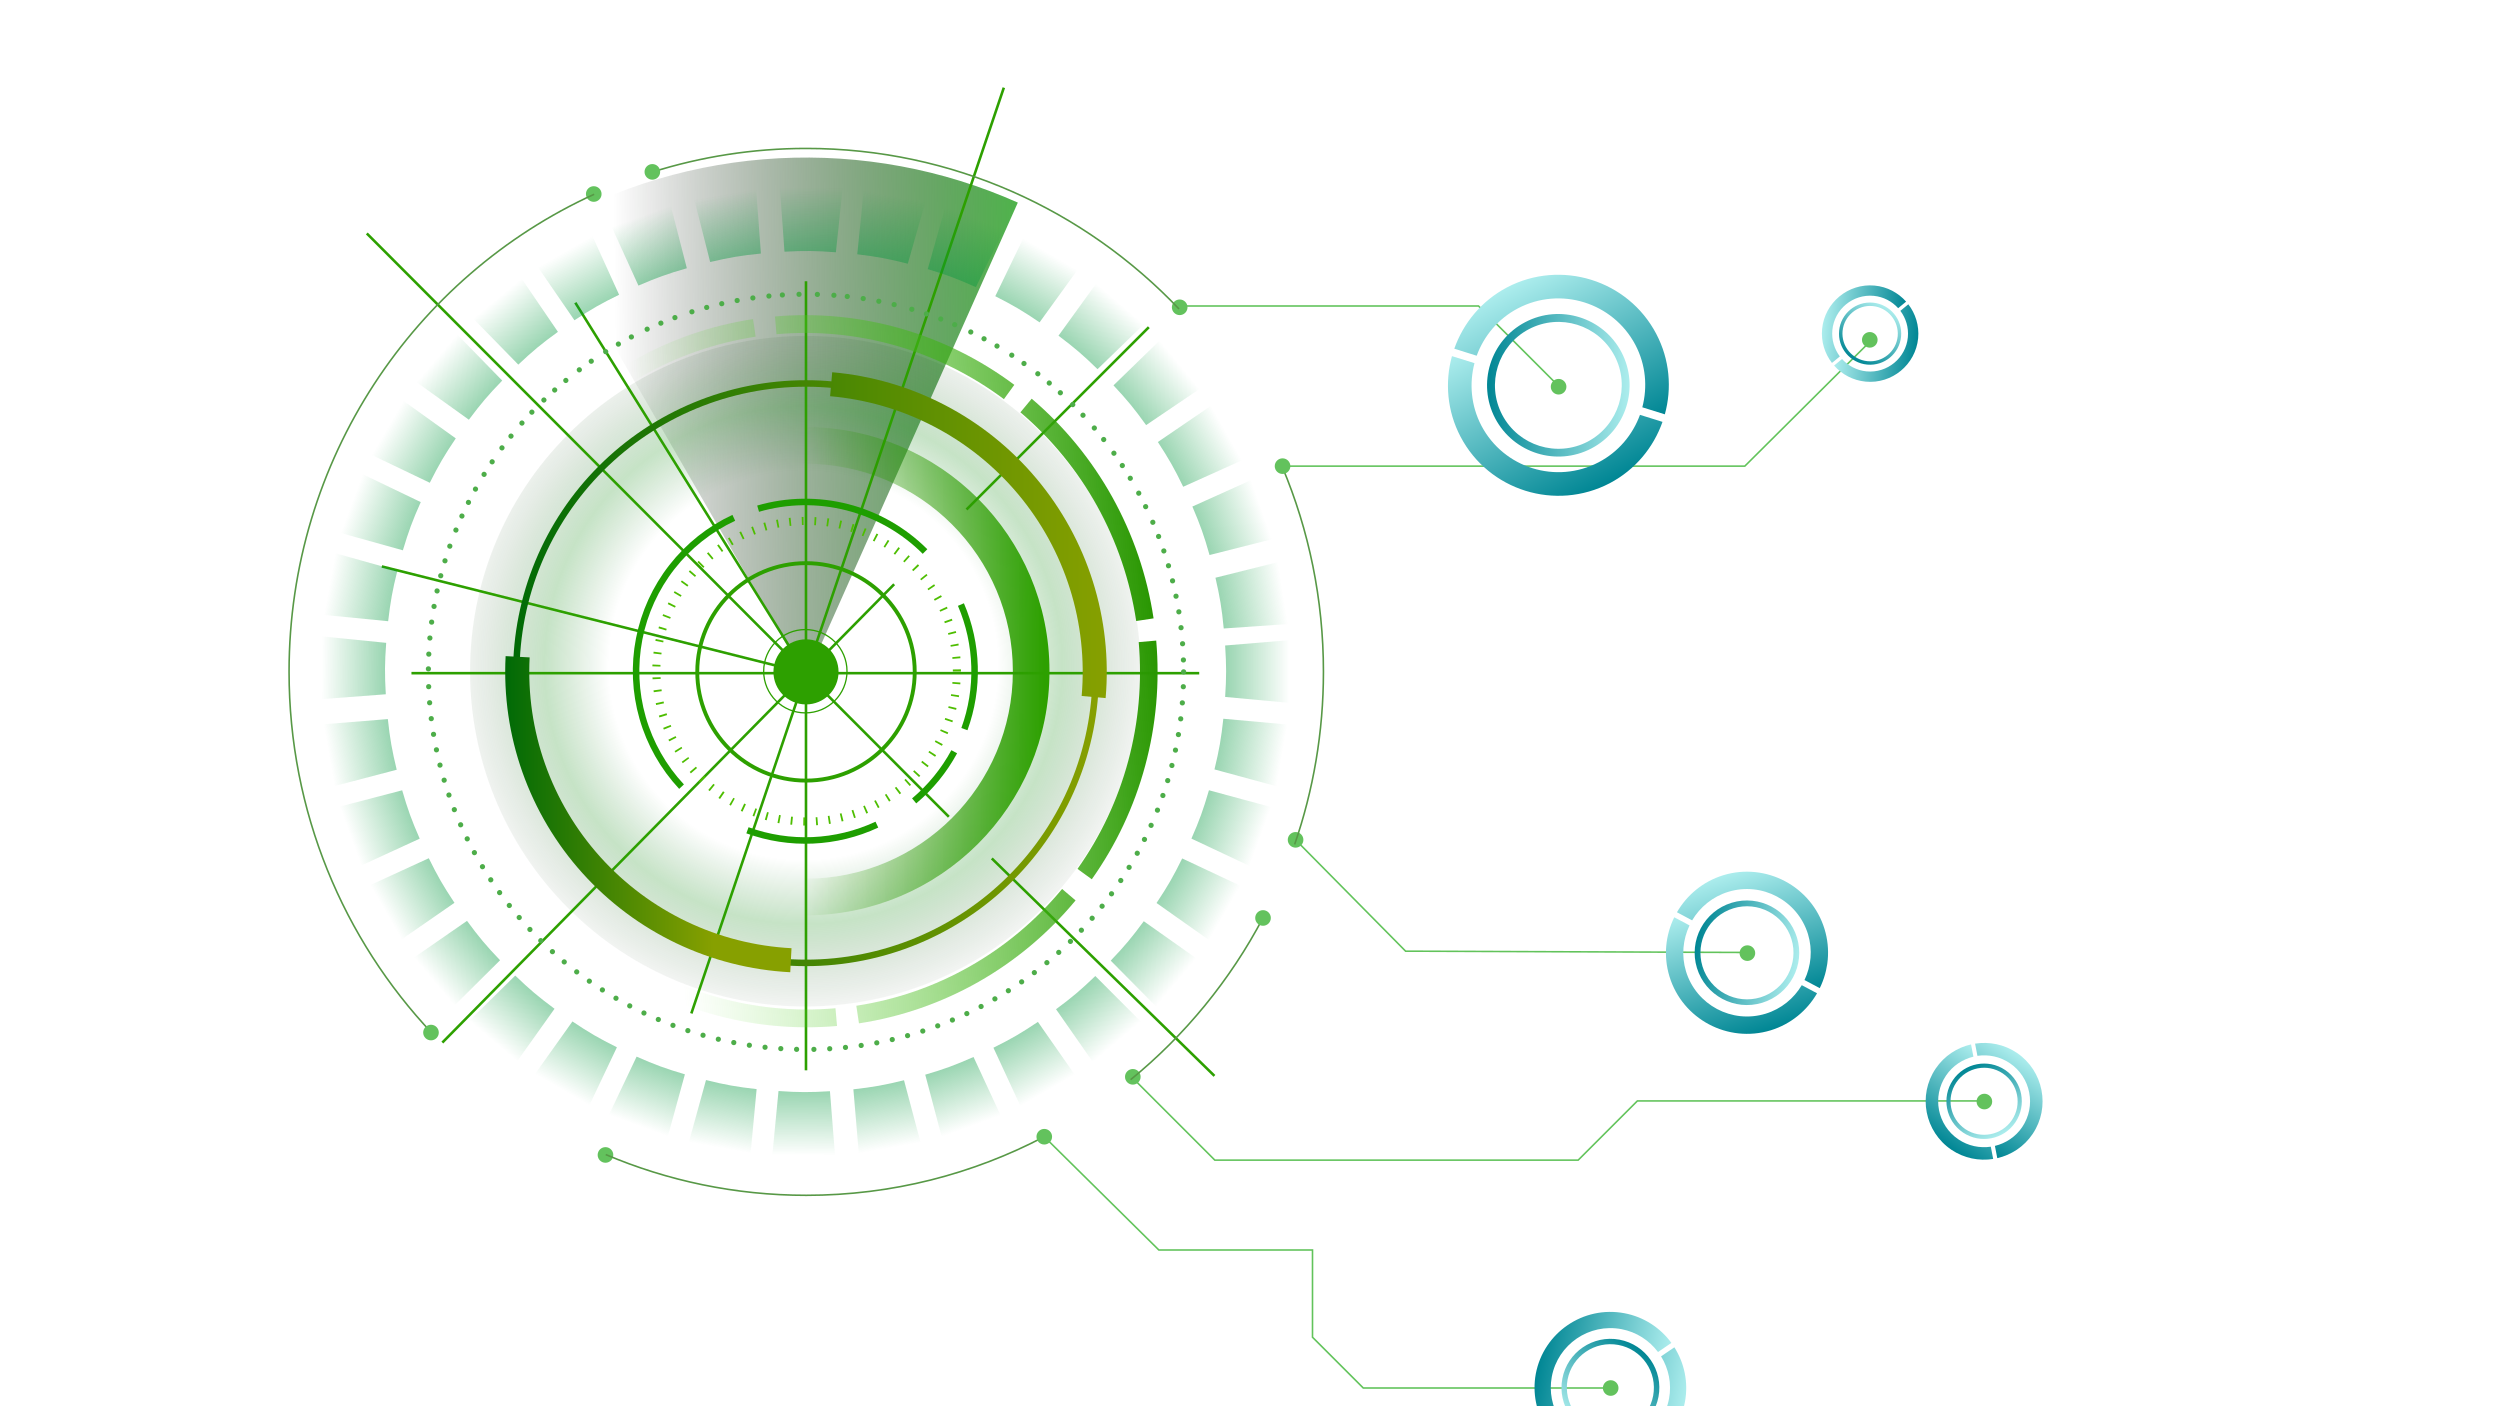 <svg width="1920" height="1080" viewBox="0 0 1920 1080" fill="none" xmlns="http://www.w3.org/2000/svg">
<g clip-path="url(#clip0)">
<path d="M419 174.59C473.667 143.028 535.028 124.852 598.066 121.549C661.103 118.245 724.028 129.907 781.695 155.582L619 521L419 174.59Z" fill="url(#paint0_linear)"/>
<path opacity="0.8" d="M436.452 333.425C537.055 232.908 700.045 232.808 800.548 333.425C901.151 434.043 901.151 597.057 800.548 697.575C700.045 798.092 536.955 798.192 436.452 697.575C335.849 597.057 335.849 433.943 436.452 333.425Z" fill="url(#paint1_radial)"/>
<circle cx="619" cy="516" r="25" fill="#2DA000"/>
<circle cx="618.5" cy="515.5" r="32" stroke="#2DA000"/>
<g filter="url(#filter0_d)">
<circle cx="619" cy="516" r="83.5" stroke="#2DA000" stroke-width="3"/>
</g>
<line x1="619" y1="822.001" x2="619" y2="216" stroke="#2DA000" stroke-width="2"/>
<line x1="316" y1="517" x2="921" y2="517" stroke="#2DA000" stroke-width="2"/>
<path d="M281.709 179.294L728.709 627.294" stroke="#2DA000" stroke-width="2"/>
<path d="M441.849 232.472L619 517" stroke="#2DA000" stroke-width="2"/>
<path d="M770.947 67.321L530.947 778.321" stroke="#2DA000" stroke-width="2"/>
<path d="M293.247 435.031L619 517" stroke="#2DA000" stroke-width="2"/>
<path d="M686.711 448.703L339.711 800.703" stroke="#2DA000" stroke-width="2"/>
<line x1="742.293" y1="391.293" x2="882.293" y2="251.293" stroke="#2DA000" stroke-width="2"/>
<line x1="761.699" y1="659.285" x2="932.699" y2="826.285" stroke="#2DA000" stroke-width="2"/>
<path d="M617.092 397C616.59 397 616.189 397 615.687 397L615.888 403.224C616.289 403.224 616.791 403.224 617.192 403.224L617.092 397Z" fill="#4DBD00"/>
<path d="M625.621 397.1L625.32 403.324C625.721 403.324 626.223 403.324 626.624 403.424L627.025 397.301C626.524 397.1 626.022 397.1 625.621 397.1Z" fill="#4DBD00"/>
<path d="M607.159 397.602C606.657 397.602 606.256 397.702 605.754 397.803L606.456 403.926C606.858 403.825 607.359 403.825 607.761 403.825L607.159 397.602Z" fill="#4DBD00"/>
<path d="M635.454 398.004L634.651 404.127C635.053 404.228 635.554 404.228 635.956 404.328L636.859 398.205C636.458 398.104 635.956 398.104 635.454 398.004Z" fill="#4DBD00"/>
<path d="M597.426 399.008C596.924 399.108 596.523 399.209 596.021 399.309L597.225 405.332C597.626 405.232 598.128 405.131 598.529 405.031L597.426 399.008Z" fill="#4DBD00"/>
<path d="M645.287 399.71L643.983 405.733C644.384 405.833 644.886 405.934 645.287 406.034L646.692 400.011C646.19 399.911 645.689 399.811 645.287 399.71Z" fill="#4DBD00"/>
<path d="M587.692 401.216C587.191 401.316 586.789 401.517 586.288 401.618L587.993 407.54C588.395 407.44 588.896 407.339 589.298 407.139L587.692 401.216Z" fill="#4DBD00"/>
<path d="M654.819 402.32L653.013 408.243C653.415 408.343 653.916 408.544 654.318 408.644L656.224 402.722C655.722 402.621 655.321 402.42 654.819 402.32Z" fill="#4DBD00"/>
<path d="M578.261 404.328C577.859 404.529 577.358 404.629 576.956 404.83L579.164 410.652C579.565 410.451 579.967 410.351 580.468 410.15L578.261 404.328Z" fill="#4DBD00"/>
<path d="M664.151 405.633L661.843 411.355C662.244 411.555 662.646 411.656 663.047 411.856L665.455 406.135C665.054 406.034 664.652 405.834 664.151 405.633Z" fill="#4DBD00"/>
<path d="M569.13 408.142C568.729 408.343 568.227 408.544 567.826 408.745L570.535 414.266C570.936 414.065 571.337 413.864 571.739 413.663L569.13 408.142Z" fill="#4DBD00"/>
<path d="M673.181 409.748L670.372 415.269C670.773 415.47 671.175 415.671 671.576 415.872L674.486 410.351C673.984 410.15 673.583 409.949 673.181 409.748Z" fill="#4DBD00"/>
<path d="M560.3 412.76C559.899 412.961 559.497 413.262 559.096 413.463L562.207 418.783C562.608 418.582 563.009 418.281 563.411 418.08L560.3 412.76Z" fill="#4DBD00"/>
<path d="M681.811 414.667L678.6 419.887C679.001 420.087 679.402 420.389 679.703 420.589L683.015 415.37C682.613 415.169 682.212 414.868 681.811 414.667Z" fill="#4DBD00"/>
<path d="M551.972 418.08C551.571 418.381 551.169 418.582 550.768 418.883L554.38 423.902C554.782 423.601 555.083 423.4 555.484 423.099L551.972 418.08Z" fill="#4DBD00"/>
<path d="M690.038 420.188L686.325 425.207C686.727 425.508 687.028 425.709 687.429 426.01L691.142 421.091C690.74 420.79 690.439 420.489 690.038 420.188Z" fill="#4DBD00"/>
<path d="M544.045 424.103C543.644 424.404 543.343 424.705 542.942 425.006L546.955 429.724C547.256 429.423 547.657 429.122 547.958 428.821L544.045 424.103Z" fill="#4DBD00"/>
<path d="M697.764 426.412L693.65 431.029C693.951 431.33 694.353 431.631 694.654 431.933L698.768 427.315C698.467 427.114 698.065 426.713 697.764 426.412Z" fill="#4DBD00"/>
<path d="M536.62 430.728C536.319 431.029 535.918 431.431 535.617 431.732L540.032 436.148C540.333 435.847 540.634 435.546 541.035 435.245L536.62 430.728Z" fill="#4DBD00"/>
<path d="M704.888 433.338L700.473 437.654C700.774 437.956 701.075 438.257 701.376 438.658L705.892 434.442C705.591 433.94 705.189 433.639 704.888 433.338Z" fill="#4DBD00"/>
<path d="M529.897 437.955C529.596 438.357 529.295 438.658 528.994 439.059L533.71 443.075C534.011 442.774 534.312 442.372 534.613 442.071L529.897 437.955Z" fill="#4DBD00"/>
<path d="M711.51 440.766L706.694 444.681C706.995 444.982 707.296 445.383 707.497 445.685L712.313 441.87C712.112 441.469 711.811 441.067 711.51 440.766Z" fill="#4DBD00"/>
<path d="M523.676 445.786C523.375 446.187 523.074 446.589 522.874 446.89L527.891 450.503C528.192 450.102 528.392 449.801 528.693 449.399L523.676 445.786Z" fill="#4DBD00"/>
<path d="M717.431 448.696L712.314 452.21C712.615 452.611 712.815 452.912 713.016 453.314L718.133 449.901C717.933 449.499 717.732 449.098 717.431 448.696Z" fill="#4DBD00"/>
<path d="M518.158 454.017C517.957 454.418 517.656 454.82 517.456 455.221L522.774 458.333C522.974 457.931 523.275 457.53 523.476 457.229L518.158 454.017Z" fill="#4DBD00"/>
<path d="M722.648 457.128L717.23 460.14C717.431 460.541 717.631 460.943 717.932 461.344L723.351 458.333C723.15 457.931 722.949 457.53 722.648 457.128Z" fill="#4DBD00"/>
<path d="M513.442 462.649C513.242 463.05 513.041 463.452 512.84 463.954L518.359 466.664C518.56 466.263 518.76 465.861 518.961 465.459L513.442 462.649Z" fill="#4DBD00"/>
<path d="M727.163 465.962L721.544 468.572C721.745 468.973 721.945 469.375 722.146 469.776L727.765 467.267C727.564 466.865 727.364 466.363 727.163 465.962Z" fill="#4DBD00"/>
<path d="M509.328 471.683C509.127 472.085 509.027 472.587 508.826 472.988L514.646 475.197C514.846 474.795 514.947 474.394 515.147 473.992L509.328 471.683Z" fill="#4DBD00"/>
<path d="M730.976 475.197L725.157 477.305C725.357 477.706 725.458 478.108 725.658 478.61L731.478 476.602C731.277 476 731.177 475.598 730.976 475.197Z" fill="#4DBD00"/>
<path d="M506.117 481.119C506.017 481.621 505.816 482.023 505.716 482.524L511.636 484.231C511.736 483.829 511.937 483.328 512.037 482.926L506.117 481.119Z" fill="#4DBD00"/>
<path d="M733.986 484.633L728.066 486.239C728.167 486.641 728.267 487.142 728.367 487.544L734.388 486.038C734.187 485.536 734.087 485.034 733.986 484.633Z" fill="#4DBD00"/>
<path d="M503.609 490.756C503.508 491.258 503.408 491.659 503.308 492.161L509.328 493.366C509.428 492.964 509.529 492.462 509.629 492.061L503.609 490.756Z" fill="#4DBD00"/>
<path d="M736.093 494.27L729.973 495.374C730.073 495.775 730.173 496.277 730.173 496.679L736.294 495.675C736.294 495.273 736.194 494.771 736.093 494.27Z" fill="#4DBD00"/>
<path d="M502.003 500.493C501.903 500.995 501.903 501.396 501.803 501.898L507.923 502.601C508.024 502.2 508.024 501.698 508.124 501.296L502.003 500.493Z" fill="#4DBD00"/>
<path d="M737.498 504.106L731.378 504.709C731.378 505.11 731.478 505.612 731.478 506.014L737.599 505.512C737.599 505.11 737.498 504.608 737.498 504.106Z" fill="#4DBD00"/>
<path d="M501.101 510.33C501.101 510.832 501.101 511.234 501 511.736L507.221 511.937C507.221 511.535 507.221 511.033 507.221 510.632L501.101 510.33Z" fill="#4DBD00"/>
<path d="M738 514.044L731.779 514.145C731.779 514.546 731.779 515.048 731.779 515.45V515.751H738V515.55C738 515.048 738 514.546 738 514.044Z" fill="#4DBD00"/>
<path d="M507.322 520.067L501.101 520.268C501.101 520.77 501.101 521.171 501.201 521.673L507.422 521.372C507.322 520.971 507.322 520.469 507.322 520.067Z" fill="#4DBD00"/>
<path d="M731.478 523.782C731.478 524.183 731.378 524.685 731.378 525.086L737.498 525.588C737.498 525.086 737.599 524.685 737.599 524.183L731.478 523.782Z" fill="#4DBD00"/>
<path d="M508.024 529.403L501.903 530.206C502.004 530.708 502.004 531.109 502.104 531.611L508.225 530.808C508.225 530.306 508.124 529.905 508.024 529.403Z" fill="#4DBD00"/>
<path d="M730.475 533.117C730.374 533.518 730.374 534.02 730.274 534.421L736.395 535.425C736.495 534.923 736.595 534.522 736.595 534.02L730.475 533.117Z" fill="#4DBD00"/>
<path d="M509.629 538.738L503.609 540.043C503.709 540.545 503.81 540.946 503.91 541.448L509.93 540.143C509.83 539.541 509.729 539.139 509.629 538.738Z" fill="#4DBD00"/>
<path d="M728.568 542.352C728.468 542.753 728.367 543.255 728.267 543.657L734.287 545.163C734.388 544.661 734.488 544.259 734.588 543.757L728.568 542.352Z" fill="#4DBD00"/>
<path d="M511.937 547.772L506.017 549.579C506.117 550.081 506.318 550.482 506.418 550.984L512.338 549.178C512.238 548.676 512.037 548.274 511.937 547.772Z" fill="#4DBD00"/>
<path d="M725.959 551.386C725.859 551.788 725.658 552.189 725.558 552.691L731.378 554.699C731.578 554.297 731.679 553.795 731.879 553.394L725.959 551.386Z" fill="#4DBD00"/>
<path d="M515.047 556.707L509.328 559.015C509.529 559.417 509.629 559.919 509.83 560.32L515.549 558.012C515.348 557.51 515.147 557.108 515.047 556.707Z" fill="#4DBD00"/>
<path d="M722.548 560.119C722.347 560.521 722.146 560.922 722.046 561.324L727.665 563.833C727.866 563.432 728.066 562.93 728.267 562.529L722.548 560.119Z" fill="#4DBD00"/>
<path d="M518.86 565.339L513.342 568.05C513.542 568.451 513.743 568.853 513.944 569.354L519.462 566.544C519.262 566.142 519.061 565.741 518.86 565.339Z" fill="#4DBD00"/>
<path d="M718.535 568.552C718.334 568.953 718.133 569.355 717.933 569.756L723.351 572.768C723.552 572.366 723.853 571.965 724.053 571.563L718.535 568.552Z" fill="#4DBD00"/>
<path d="M523.376 573.571L518.058 576.783C518.258 577.184 518.559 577.586 518.76 577.987L523.978 574.675C523.877 574.374 523.576 573.972 523.376 573.571Z" fill="#4DBD00"/>
<path d="M713.718 576.682C713.517 577.084 713.216 577.385 713.016 577.786L718.133 581.199C718.434 580.798 718.635 580.396 718.936 579.995L713.718 576.682Z" fill="#4DBD00"/>
<path d="M528.593 581.4L523.576 585.014C523.877 585.415 524.178 585.817 524.379 586.118L529.295 582.404C529.095 582.103 528.894 581.802 528.593 581.4Z" fill="#4DBD00"/>
<path d="M708.3 584.311C707.999 584.713 707.798 585.014 707.497 585.415L712.313 589.23C712.614 588.828 712.915 588.527 713.216 588.126L708.3 584.311Z" fill="#4DBD00"/>
<path d="M534.413 588.829L529.697 592.844C529.998 593.246 530.299 593.547 530.6 593.948L535.316 589.833C535.015 589.431 534.714 589.13 534.413 588.829Z" fill="#4DBD00"/>
<path d="M702.179 591.538C701.878 591.84 701.577 592.241 701.276 592.542L705.791 596.758C706.092 596.457 706.393 596.056 706.794 595.754L702.179 591.538Z" fill="#4DBD00"/>
<path d="M540.835 595.655L536.52 600.071C536.821 600.373 537.222 600.774 537.523 601.075L541.838 596.658C541.537 596.257 541.136 595.956 540.835 595.655Z" fill="#4DBD00"/>
<path d="M695.557 598.164C695.256 598.465 694.854 598.766 694.553 599.067L698.667 603.685C699.068 603.383 699.369 603.082 699.67 602.681L695.557 598.164Z" fill="#4DBD00"/>
<path d="M547.858 601.979L543.945 606.697C544.346 606.998 544.647 607.299 545.049 607.6L548.962 602.782C548.561 602.581 548.159 602.28 547.858 601.979Z" fill="#4DBD00"/>
<path d="M688.332 604.287C687.931 604.588 687.63 604.789 687.229 605.09L690.941 610.009C691.343 609.708 691.644 609.407 692.045 609.105L688.332 604.287Z" fill="#4DBD00"/>
<path d="M555.283 607.701L551.771 612.82C552.173 613.121 552.574 613.322 552.975 613.623L556.487 608.504C556.086 608.202 555.685 607.901 555.283 607.701Z" fill="#4DBD00"/>
<path d="M680.707 609.708C680.306 609.909 679.904 610.21 679.603 610.411L682.814 615.63C683.215 615.329 683.617 615.128 684.018 614.827L680.707 609.708Z" fill="#4DBD00"/>
<path d="M563.21 612.719L560.099 618.039C560.501 618.24 560.902 618.541 561.303 618.742L564.313 613.321C564.012 613.12 563.611 612.92 563.21 612.719Z" fill="#4DBD00"/>
<path d="M672.579 614.526C672.178 614.727 671.777 614.928 671.375 615.128L674.285 620.649C674.687 620.449 675.088 620.248 675.489 619.947L672.579 614.526Z" fill="#4DBD00"/>
<path d="M571.538 617.136L568.929 622.757C569.33 622.958 569.732 623.159 570.233 623.359L572.842 617.738C572.341 617.437 571.939 617.236 571.538 617.136Z" fill="#4DBD00"/>
<path d="M664.151 618.642C663.749 618.842 663.348 619.043 662.947 619.144L665.355 624.865C665.756 624.664 666.258 624.464 666.659 624.263L664.151 618.642Z" fill="#4DBD00"/>
<path d="M580.167 620.75L577.96 626.572C578.361 626.773 578.863 626.873 579.264 627.074L581.371 621.252C581.07 621.051 580.669 620.95 580.167 620.75Z" fill="#4DBD00"/>
<path d="M655.321 621.954C654.92 622.055 654.418 622.255 654.017 622.356L655.923 628.278C656.324 628.178 656.826 627.977 657.228 627.877L655.321 621.954Z" fill="#4DBD00"/>
<path d="M589.097 623.661L587.392 629.583C587.893 629.684 588.295 629.884 588.796 629.985L590.402 623.962C590.001 623.862 589.599 623.761 589.097 623.661Z" fill="#4DBD00"/>
<path d="M646.29 624.564C645.889 624.665 645.387 624.765 644.986 624.865L646.391 630.888C646.892 630.788 647.294 630.687 647.795 630.587L646.29 624.564Z" fill="#4DBD00"/>
<path d="M598.328 625.869L597.124 631.992C597.626 632.093 598.027 632.193 598.529 632.293L599.633 626.17C599.131 625.969 598.73 625.869 598.328 625.869Z" fill="#4DBD00"/>
<path d="M637.059 626.471C636.658 626.572 636.156 626.572 635.755 626.672L636.658 632.795C637.159 632.695 637.561 632.695 638.062 632.595L637.059 626.471Z" fill="#4DBD00"/>
<path d="M607.56 627.174L606.958 633.297C607.459 633.297 607.861 633.397 608.362 633.397L608.964 627.274C608.463 627.274 608.061 627.274 607.56 627.174Z" fill="#4DBD00"/>
<path d="M627.728 627.576C627.326 627.576 626.825 627.677 626.423 627.677L626.825 633.8C627.326 633.8 627.728 633.699 628.229 633.699L627.728 627.576Z" fill="#4DBD00"/>
<path d="M616.991 627.776L616.891 634C617.393 634 617.794 634 618.296 634L618.396 627.776C617.894 627.776 617.393 627.776 616.991 627.776Z" fill="#4DBD00"/>
<path d="M523.424 604.16C509.433 589.156 499.191 571.053 493.536 551.333C487.881 531.612 486.974 510.833 490.888 490.695C494.803 470.556 503.428 451.63 516.059 435.464C528.689 419.298 544.966 406.35 563.56 397.68" stroke="#1E9E00" stroke-width="5"/>
<path d="M582.231 390.662C604.588 384.166 628.28 383.794 650.83 389.584C673.38 395.374 693.961 407.114 710.424 423.576" stroke="#1E9E00" stroke-width="5"/>
<path d="M737.988 464.288C751.013 494.679 751.969 528.892 740.66 559.963" stroke="#1E9E00" stroke-width="5"/>
<path d="M732.854 577.331C725.061 591.744 714.614 604.554 702.062 615.086" stroke="#1E9E00" stroke-width="5"/>
<path d="M673.44 633.32C642.193 647.891 606.436 649.452 574.037 637.66" stroke="#1E9E00" stroke-width="5"/>
<path d="M806 515.5C806 619.053 722.053 703 618.5 703C514.947 703 431 619.053 431 515.5C431 411.947 514.947 328 618.5 328C722.053 328 806 411.947 806 515.5ZM459.125 515.5C459.125 603.52 530.48 674.875 618.5 674.875C706.52 674.875 777.875 603.52 777.875 515.5C777.875 427.48 706.52 356.125 618.5 356.125C530.48 356.125 459.125 427.48 459.125 515.5Z" fill="url(#paint2_linear)"/>
<path d="M841.5 517C841.5 546.219 835.745 575.152 824.563 602.147C813.382 629.142 796.992 653.67 776.331 674.331C755.67 694.992 731.142 711.382 704.147 722.563C677.152 733.745 648.219 739.5 619 739.5C589.781 739.5 560.848 733.745 533.853 722.563C506.858 711.382 482.33 694.992 461.669 674.331C441.008 653.67 424.618 629.142 413.437 602.147C402.255 575.152 396.5 546.219 396.5 517C396.5 487.781 402.255 458.848 413.437 431.853C424.618 404.858 441.008 380.33 461.669 359.669C482.33 339.008 506.858 322.618 533.853 311.437C560.848 300.255 589.781 294.5 619 294.5C648.219 294.5 677.152 300.255 704.147 311.437C731.142 322.618 755.67 339.008 776.331 359.669C796.992 380.33 813.382 404.858 824.563 431.853C835.745 458.848 841.5 487.781 841.5 517L841.5 517Z" stroke="url(#paint3_linear)" stroke-width="5"/>
<path d="M849.121 536.133C851.765 505.913 848.431 475.468 839.309 446.537C830.187 417.606 815.455 390.754 795.956 367.516C776.457 344.278 752.572 325.108 725.664 311.1C698.756 297.093 669.353 288.523 639.133 285.879L637.522 304.289C665.325 306.721 692.376 314.606 717.131 327.492C741.886 340.379 763.861 358.016 781.8 379.395C799.739 400.774 813.292 425.477 821.684 452.094C830.076 478.711 833.144 506.72 830.711 534.522L849.121 536.133Z" fill="url(#paint4_linear)"/>
<path d="M388.317 503.91C385.11 565.091 406.339 625.04 447.334 670.569C488.328 716.098 545.729 743.477 606.91 746.683L607.878 728.229C551.591 725.279 498.782 700.09 461.067 658.204C423.352 616.317 403.821 561.164 406.771 504.878L388.317 503.91Z" fill="url(#paint5_linear)"/>
<path d="M887.973 491.968C893.676 557.152 876.119 622.195 838.489 675.292L827.514 667.302C863.263 616.86 879.942 555.07 874.524 493.145L887.973 491.968Z" fill="url(#paint6_linear)"/>
<path d="M826.048 691.518C783.838 742.484 724.683 776.059 659.679 785.944L657.645 772.422C719.399 763.031 775.597 731.135 815.695 682.717L826.048 691.518Z" fill="url(#paint7_linear)"/>
<path d="M792.337 306.203C842.755 349.065 876.039 409.051 885.945 474.907L872.598 476.936C863.187 414.373 831.567 357.386 783.67 316.667L792.337 306.203Z" fill="url(#paint8_linear)"/>
<path d="M595.163 243.041C660.66 237.31 726.025 255.986 778.994 295.563L770.995 306.56C720.674 268.962 658.577 251.22 596.355 256.664L595.163 243.041Z" fill="url(#paint9_linear)"/>
<path d="M350.028 539.032C344.325 473.848 361.881 408.805 399.512 355.708L410.486 363.698C374.737 414.139 358.058 475.93 363.476 537.855L350.028 539.032Z" fill="url(#paint10_linear)"/>
<path d="M411.952 339.482C454.162 288.516 513.317 254.941 578.321 245.056L580.355 258.578C518.601 267.969 462.404 299.865 422.305 348.283L411.952 339.482Z" fill="url(#paint11_linear)"/>
<path d="M445.663 724.797C395.245 681.935 361.961 621.949 352.055 556.093L365.402 554.064C374.813 616.627 406.433 673.613 454.33 714.332L445.663 724.797Z" fill="url(#paint12_linear)"/>
<path d="M642.837 787.959C577.34 793.69 511.975 775.014 459.006 735.437L467.006 724.44C517.326 762.038 579.423 779.78 641.645 774.336L642.837 787.959Z" fill="url(#paint13_linear)"/>
<circle cx="909.007" cy="515.985" r="2" transform="rotate(90 909.007 515.985)" fill="#4DAD49"/>
<circle cx="908.786" cy="527.401" r="2" transform="rotate(92.211 908.786 527.401)" fill="#4DAD49"/>
<circle cx="908.042" cy="539.809" r="2" transform="rotate(94.641 908.042 539.809)" fill="#4DAD49"/>
<circle cx="906.785" cy="552.061" r="2" transform="rotate(97.066 906.785 552.061)" fill="#4DAD49"/>
<circle cx="905.024" cy="564.157" r="2" transform="rotate(99.483 905.024 564.157)" fill="#4DAD49"/>
<circle cx="902.768" cy="576.098" r="2" transform="rotate(101.893 902.768 576.098)" fill="#4DAD49"/>
<circle cx="900.026" cy="587.879" r="2" transform="rotate(104.293 900.026 587.879)" fill="#4DAD49"/>
<circle cx="896.802" cy="599.495" r="2" transform="rotate(106.682 896.802 599.495)" fill="#4DAD49"/>
<circle cx="893.104" cy="610.94" r="2" transform="rotate(109.06 893.104 610.94)" fill="#4DAD49"/>
<circle cx="888.936" cy="622.205" r="2" transform="rotate(111.427 888.936 622.205)" fill="#4DAD49"/>
<circle cx="884.046" cy="633.866" r="2" transform="rotate(113.995 884.046 633.866)" fill="#4DAD49"/>
<circle cx="878.953" cy="644.69" r="2" transform="rotate(116.338 878.953 644.69)" fill="#4DAD49"/>
<circle cx="873.412" cy="655.301" r="2" transform="rotate(118.671 873.412 655.301)" fill="#4DAD49"/>
<circle cx="867.163" cy="666.128" r="2" transform="rotate(121.204 867.163 666.128)" fill="#4DAD49"/>
<circle cx="860.751" cy="676.228" r="2" transform="rotate(123.518 860.751 676.228)" fill="#4DAD49"/>
<circle cx="853.657" cy="686.428" r="2" transform="rotate(126.033 853.657 686.428)" fill="#4DAD49"/>
<circle cx="846.414" cy="695.963" r="2" transform="rotate(128.332 846.414 695.963)" fill="#4DAD49"/>
<circle cx="838.77" cy="705.211" r="2" transform="rotate(130.627 838.77 705.211)" fill="#4DAD49"/>
<circle cx="830.502" cy="714.404" r="2" transform="rotate(133.126 830.502 714.404)" fill="#4DAD49"/>
<circle cx="822.096" cy="722.997" r="2" transform="rotate(135.416 822.096 722.997)" fill="#4DAD49"/>
<circle cx="813.12" cy="731.441" r="2" transform="rotate(137.915 813.12 731.441)" fill="#4DAD49"/>
<circle cx="804.008" cy="739.32" r="2" transform="rotate(140.207 804.008 739.32)" fill="#4DAD49"/>
<circle cx="794.384" cy="746.965" r="2" transform="rotate(142.712 794.384 746.965)" fill="#4DAD49"/>
<circle cx="784.626" cy="754.071" r="2" transform="rotate(145.014 784.626 754.071)" fill="#4DAD49"/>
<circle cx="774.42" cy="760.868" r="2" transform="rotate(147.533 774.42 760.868)" fill="#4DAD49"/>
<circle cx="764.083" cy="767.143" r="2" transform="rotate(149.85 764.083 767.143)" fill="#4DAD49"/>
<circle cx="753.476" cy="772.991" r="2" transform="rotate(152.176 753.476 772.991)" fill="#4DAD49"/>
<circle cx="742.524" cy="778.441" r="2" transform="rotate(154.725 742.524 778.441)" fill="#4DAD49"/>
<circle cx="731.449" cy="783.379" r="2" transform="rotate(157.073 731.449 783.379)" fill="#4DAD49"/>
<circle cx="720.166" cy="787.853" r="2" transform="rotate(159.433 720.166 787.853)" fill="#4DAD49"/>
<circle cx="708.695" cy="791.85" r="2" transform="rotate(161.804 708.695 791.85)" fill="#4DAD49"/>
<circle cx="697.019" cy="795.371" r="2" transform="rotate(164.403 697.019 795.371)" fill="#4DAD49"/>
<circle cx="685.252" cy="798.384" r="2" transform="rotate(166.797 685.252 798.384)" fill="#4DAD49"/>
<circle cx="673.365" cy="800.898" r="2" transform="rotate(169.201 673.365 800.898)" fill="#4DAD49"/>
<circle cx="661.383" cy="802.911" r="2" transform="rotate(171.615 661.383 802.911)" fill="#4DAD49"/>
<circle cx="649.326" cy="804.419" r="2" transform="rotate(174.036 649.326 804.419)" fill="#4DAD49"/>
<circle cx="637.22" cy="805.422" r="2" transform="rotate(176.242 637.22 805.422)" fill="#4DAD49"/>
<circle cx="625.08" cy="805.922" r="2" transform="rotate(178.673 625.08 805.922)" fill="#4DAD49"/>
<circle cx="611.789" cy="805.896" r="2" transform="rotate(-178.673 611.789 805.896)" fill="#4DAD49"/>
<circle cx="599.653" cy="805.349" r="2" transform="rotate(-176.242 599.653 805.349)" fill="#4DAD49"/>
<circle cx="587.555" cy="804.299" r="2" transform="rotate(-174.036 587.555 804.299)" fill="#4DAD49"/>
<circle cx="575.511" cy="802.744" r="2" transform="rotate(-171.615 575.511 802.744)" fill="#4DAD49"/>
<circle cx="563.543" cy="800.687" r="2" transform="rotate(-169.201 563.543 800.687)" fill="#4DAD49"/>
<circle cx="551.677" cy="798.128" r="2" transform="rotate(-166.797 551.677 798.128)" fill="#4DAD49"/>
<circle cx="539.933" cy="795.073" r="2" transform="rotate(-164.403 539.933 795.073)" fill="#4DAD49"/>
<circle cx="528.285" cy="791.512" r="2" transform="rotate(-161.804 528.285 791.512)" fill="#4DAD49"/>
<circle cx="516.844" cy="787.477" r="2" transform="rotate(-159.433 516.844 787.477)" fill="#4DAD49"/>
<circle cx="505.593" cy="782.969" r="2" transform="rotate(-157.073 505.593 782.969)" fill="#4DAD49"/>
<circle cx="494.554" cy="777.998" r="2" transform="rotate(-154.725 494.554 777.998)" fill="#4DAD49"/>
<circle cx="483.642" cy="772.519" r="2" transform="rotate(-152.176 483.642 772.519)" fill="#4DAD49"/>
<circle cx="473.074" cy="766.646" r="2" transform="rotate(-149.85 473.074 766.646)" fill="#4DAD49"/>
<circle cx="462.639" cy="760.259" r="2" transform="rotate(-147.322 462.639 760.259)" fill="#4DAD49"/>
<circle cx="452.619" cy="753.533" r="2" transform="rotate(-145.014 452.619 753.533)" fill="#4DAD49"/>
<circle cx="442.906" cy="746.412" r="2" transform="rotate(-142.712 442.906 746.412)" fill="#4DAD49"/>
<circle cx="433.329" cy="738.758" r="2" transform="rotate(-140.207 433.329 738.758)" fill="#4DAD49"/>
<circle cx="424.263" cy="730.871" r="2" transform="rotate(-137.915 424.263 730.871)" fill="#4DAD49"/>
<circle cx="415.335" cy="722.426" r="2" transform="rotate(-135.416 415.335 722.426)" fill="#4DAD49"/>
<circle cx="406.977" cy="713.832" r="2" transform="rotate(-133.126 406.977 713.832)" fill="#4DAD49"/>
<circle cx="398.757" cy="704.647" r="2" transform="rotate(-130.627 398.757 704.647)" fill="#4DAD49"/>
<circle cx="391.159" cy="695.406" r="2" transform="rotate(-128.332 391.159 695.406)" fill="#4DAD49"/>
<circle cx="383.704" cy="685.529" r="2" transform="rotate(-125.824 383.704 685.529)" fill="#4DAD49"/>
<circle cx="376.913" cy="675.701" r="2" transform="rotate(-123.518 376.913 675.701)" fill="#4DAD49"/>
<circle cx="370.543" cy="665.62" r="2" transform="rotate(-121.204 370.543 665.62)" fill="#4DAD49"/>
<circle cx="364.337" cy="654.819" r="2" transform="rotate(-118.671 364.337 654.819)" fill="#4DAD49"/>
<circle cx="358.835" cy="644.235" r="2" transform="rotate(-116.338 358.835 644.235)" fill="#4DAD49"/>
<circle cx="353.778" cy="633.441" r="2" transform="rotate(-113.995 353.778 633.441)" fill="#4DAD49"/>
<circle cx="348.924" cy="621.816" r="2" transform="rotate(-111.427 348.924 621.816)" fill="#4DAD49"/>
<circle cx="344.788" cy="610.587" r="2" transform="rotate(-109.06 344.788 610.587)" fill="#4DAD49"/>
<circle cx="341.117" cy="599.18" r="2" transform="rotate(-106.682 341.117 599.18)" fill="#4DAD49"/>
<circle cx="337.918" cy="587.605" r="2" transform="rotate(-104.293 337.918 587.605)" fill="#4DAD49"/>
<circle cx="335.196" cy="575.867" r="2" transform="rotate(-101.893 335.196 575.867)" fill="#4DAD49"/>
<circle cx="332.959" cy="563.971" r="2" transform="rotate(-99.483 332.959 563.971)" fill="#4DAD49"/>
<circle cx="331.211" cy="551.921" r="2" transform="rotate(-97.066 331.211 551.921)" fill="#4DAD49"/>
<circle cx="329.964" cy="539.716" r="2" transform="rotate(-94.641 329.964 539.716)" fill="#4DAD49"/>
<circle cx="329.226" cy="527.357" r="2" transform="rotate(-92.211 329.226 527.357)" fill="#4DAD49"/>
<circle cx="329.015" cy="513.699" r="2" transform="rotate(-89.558 329.015 513.699)" fill="#4DAD49"/>
<circle cx="329.32" cy="502.369" r="2" transform="rotate(-87.347 329.32 502.369)" fill="#4DAD49"/>
<circle cx="330.154" cy="490.008" r="2" transform="rotate(-84.918 330.154 490.008)" fill="#4DAD49"/>
<circle cx="331.5" cy="477.786" r="2" transform="rotate(-82.494 331.5 477.786)" fill="#4DAD49"/>
<circle cx="333.346" cy="465.725" r="2" transform="rotate(-80.078 333.346 465.725)" fill="#4DAD49"/>
<circle cx="335.68" cy="453.844" r="2" transform="rotate(-77.67 335.68 453.844)" fill="#4DAD49"/>
<circle cx="338.486" cy="442.163" r="2" transform="rotate(-75.272 338.486 442.163)" fill="#4DAD49"/>
<circle cx="341.751" cy="430.695" r="2" transform="rotate(-72.885 341.751 430.695)" fill="#4DAD49"/>
<circle cx="345.459" cy="419.456" r="2" transform="rotate(-70.509 345.459 419.456)" fill="#4DAD49"/>
<circle cx="350.147" cy="407.086" r="2" transform="rotate(-67.93 350.147 407.086)" fill="#4DAD49"/>
<circle cx="354.763" cy="396.332" r="2" transform="rotate(-65.578 354.763 396.332)" fill="#4DAD49"/>
<circle cx="359.777" cy="385.843" r="2" transform="rotate(-63.237 359.777 385.843)" fill="#4DAD49"/>
<circle cx="365.173" cy="375.628" r="2" transform="rotate(-60.906 365.173 375.628)" fill="#4DAD49"/>
<circle cx="371.783" cy="364.312" r="2" transform="rotate(-58.374 371.783 364.312)" fill="#4DAD49"/>
<circle cx="377.975" cy="354.672" r="2" transform="rotate(-56.062 377.975 354.672)" fill="#4DAD49"/>
<circle cx="385.508" cy="343.968" r="2" transform="rotate(-53.549 385.508 343.968)" fill="#4DAD49"/>
<circle cx="392.442" cy="334.944" r="2" transform="rotate(-51.251 392.442 334.944)" fill="#4DAD49"/>
<circle cx="400.85" cy="324.908" r="2" transform="rotate(-48.748 400.85 324.908)" fill="#4DAD49"/>
<circle cx="408.48" cy="316.536" r="2" transform="rotate(-46.457 408.48 316.536)" fill="#4DAD49"/>
<circle cx="417.716" cy="307.222" r="2" transform="rotate(-43.959 417.716 307.222)" fill="#4DAD49"/>
<circle cx="425.999" cy="299.535" r="2" transform="rotate(-41.669 425.999 299.535)" fill="#4DAD49"/>
<circle cx="434.562" cy="292.185" r="2" transform="rotate(-39.376 434.562 292.185)" fill="#4DAD49"/>
<circle cx="444.921" cy="284.026" r="2" transform="rotate(-36.87 444.921 284.026)" fill="#4DAD49"/>
<circle cx="454.087" cy="277.41" r="2" transform="rotate(-34.567 454.087 277.41)" fill="#4DAD49"/>
<circle cx="465.177" cy="270.1" r="2" transform="rotate(-32.047 465.177 270.1)" fill="#4DAD49"/>
<circle cx="474.92" cy="264.253" r="2" transform="rotate(-29.728 474.92 264.253)" fill="#4DAD49"/>
<circle cx="484.914" cy="258.778" r="2" transform="rotate(-27.4 484.914 258.778)" fill="#4DAD49"/>
<circle cx="497.01" cy="252.816" r="2" transform="rotate(-24.849 497.01 252.816)" fill="#4DAD49"/>
<circle cx="507.556" cy="248.172" r="2" transform="rotate(-22.498 507.556 248.172)" fill="#4DAD49"/>
<circle cx="518.347" cy="243.928" r="2" transform="rotate(-20.137 518.347 243.928)" fill="#4DAD49"/>
<circle cx="531.404" cy="239.451" r="2" transform="rotate(-17.548 531.404 239.451)" fill="#4DAD49"/>
<circle cx="542.735" cy="236.119" r="2" transform="rotate(-15.163 542.735 236.119)" fill="#4DAD49"/>
<circle cx="554.312" cy="233.227" r="2" transform="rotate(-12.767 554.312 233.227)" fill="#4DAD49"/>
<circle cx="566.136" cy="230.792" r="2" transform="rotate(-10.361 566.136 230.792)" fill="#4DAD49"/>
<circle cx="578.21" cy="228.831" r="2" transform="rotate(-7.946 578.21 228.831)" fill="#4DAD49"/>
<circle cx="590.535" cy="227.364" r="2" transform="rotate(-5.523 590.535 227.364)" fill="#4DAD49"/>
<circle cx="600.857" cy="226.539" r="2" transform="rotate(-3.316 600.857 226.539)" fill="#4DAD49"/>
<circle cx="613.657" cy="226.03" r="2" transform="rotate(-0.885 613.657 226.03)" fill="#4DAD49"/>
<circle cx="627.739" cy="226.113" r="2" transform="rotate(1.769 627.739 226.113)" fill="#4DAD49"/>
<circle cx="640.452" cy="226.766" r="2" transform="rotate(4.199 640.452 226.766)" fill="#4DAD49"/>
<circle cx="650.702" cy="227.693" r="2" transform="rotate(6.405 650.702 227.693)" fill="#4DAD49"/>
<circle cx="662.95" cy="229.289" r="2" transform="rotate(8.825 662.95 229.289)" fill="#4DAD49"/>
<circle cx="674.952" cy="231.373" r="2" transform="rotate(11.237 674.952 231.373)" fill="#4DAD49"/>
<circle cx="686.71" cy="233.927" r="2" transform="rotate(13.639 686.71 233.927)" fill="#4DAD49"/>
<circle cx="700.277" cy="237.527" r="2" transform="rotate(16.248 700.277 237.527)" fill="#4DAD49"/>
<circle cx="711.501" cy="241.047" r="2" transform="rotate(18.628 711.501 241.047)" fill="#4DAD49"/>
<circle cx="722.483" cy="244.989" r="2" transform="rotate(20.997 722.483 244.989)" fill="#4DAD49"/>
<circle cx="733.223" cy="249.341" r="2" transform="rotate(23.354 733.223 249.341)" fill="#4DAD49"/>
<circle cx="745.555" cy="254.98" r="2" transform="rotate(25.913 745.555 254.98)" fill="#4DAD49"/>
<circle cx="755.751" cy="260.183" r="2" transform="rotate(28.248 755.751 260.183)" fill="#4DAD49"/>
<circle cx="765.699" cy="265.766" r="2" transform="rotate(30.572 765.699 265.766)" fill="#4DAD49"/>
<circle cx="777.042" cy="272.788" r="2" transform="rotate(33.098 777.042 272.788)" fill="#4DAD49"/>
<circle cx="786.424" cy="279.16" r="2" transform="rotate(35.405 786.424 279.16)" fill="#4DAD49"/>
<circle cx="797.048" cy="287.054" r="2" transform="rotate(37.914 797.048 287.054)" fill="#4DAD49"/>
<circle cx="805.836" cy="294.176" r="2" transform="rotate(40.21 805.836 294.176)" fill="#4DAD49"/>
<circle cx="814.351" cy="301.642" r="2" transform="rotate(42.502 814.351 301.642)" fill="#4DAD49"/>
<circle cx="823.871" cy="310.726" r="2" transform="rotate(45 823.871 310.726)" fill="#4DAD49"/>
<circle cx="831.743" cy="318.894" r="2" transform="rotate(47.29 831.743 318.894)" fill="#4DAD49"/>
<circle cx="840.448" cy="328.722" r="2" transform="rotate(49.79 840.448 328.722)" fill="#4DAD49"/>
<circle cx="847.638" cy="337.558" r="2" transform="rotate(52.086 847.638 337.558)" fill="#4DAD49"/>
<circle cx="855.482" cy="348.077" r="2" transform="rotate(54.595 855.482 348.077)" fill="#4DAD49"/>
<circle cx="861.942" cy="357.547" r="2" transform="rotate(56.902 861.942 357.547)" fill="#4DAD49"/>
<circle cx="868.053" cy="367.316" r="2" transform="rotate(59.217 868.053 367.316)" fill="#4DAD49"/>
<circle cx="874.554" cy="378.767" r="2" transform="rotate(61.752 874.554 378.767)" fill="#4DAD49"/>
<circle cx="879.856" cy="389.114" r="2" transform="rotate(64.087 879.856 389.114)" fill="#4DAD49"/>
<circle cx="885.367" cy="401.116" r="2" transform="rotate(66.646 885.367 401.116)" fill="#4DAD49"/>
<circle cx="889.804" cy="411.993" r="2" transform="rotate(69.003 889.804 411.993)" fill="#4DAD49"/>
<circle cx="893.82" cy="423.121" r="2" transform="rotate(71.372 893.82 423.121)" fill="#4DAD49"/>
<circle cx="897.399" cy="434.489" r="2" transform="rotate(73.752 897.399 434.489)" fill="#4DAD49"/>
<circle cx="900.527" cy="446.083" r="2" transform="rotate(76.143 900.527 446.083)" fill="#4DAD49"/>
<circle cx="903.187" cy="457.889" r="2" transform="rotate(78.545 903.187 457.889)" fill="#4DAD49"/>
<circle cx="905.364" cy="469.889" r="2" transform="rotate(80.956 905.364 469.889)" fill="#4DAD49"/>
<circle cx="907.044" cy="482.064" r="2" transform="rotate(83.375 907.044 482.064)" fill="#4DAD49"/>
<circle cx="908.215" cy="494.393" r="2" transform="rotate(85.801 908.215 494.393)" fill="#4DAD49"/>
<circle cx="908.865" cy="506.854" r="2" transform="rotate(88.231 908.865 506.854)" fill="#4DAD49"/>
<path d="M994.908 540.248L940.908 535.248C941.927 519.823 941.892 511.174 940.908 495.748L994.908 491.248C996.592 510.382 996.555 521.11 994.908 540.248Z" fill="url(#paint14_linear)"/>
<path d="M985.042 605.138L932.711 590.908C936.373 575.89 937.829 567.364 939.518 551.999L993.485 556.871C991.847 576.009 989.962 586.571 985.042 605.138Z" fill="url(#paint15_linear)"/>
<path d="M964.084 667.151L915.019 644.05C921.233 629.896 924.147 621.753 928.478 606.914L980.78 621.083C975.843 639.646 972.153 649.72 964.084 667.151Z" fill="url(#paint16_linear)"/>
<path d="M932.514 724.797L888.216 693.514C896.797 680.657 901.083 673.145 907.929 659.285L956.969 682.336C948.879 699.757 943.493 709.036 932.514 724.797Z" fill="url(#paint17_linear)"/>
<path d="M891.182 776.314L853.031 737.772C863.727 726.611 869.259 719.964 878.422 707.514L922.68 738.778C911.67 754.518 904.746 762.713 891.182 776.314Z" fill="url(#paint18_linear)"/>
<path d="M842.076 819.559L811.032 775.092C823.47 765.912 830.052 760.302 841.198 749.591L879.496 787.925C865.971 801.564 857.754 808.462 842.076 819.559Z" fill="url(#paint19_linear)"/>
<path d="M785.754 853.865L762.955 804.66C776.805 797.794 784.266 793.42 797.111 784.82L828.125 829.254C812.425 840.321 803.129 845.678 785.754 853.865Z" fill="url(#paint20_linear)"/>
<path d="M724.483 877.783L710.587 825.363C725.419 821.009 733.527 817.999 747.672 811.764L770.487 860.914C753.103 869.083 743.017 872.741 724.483 877.783Z" fill="url(#paint21_linear)"/>
<path d="M659.981 890.628L655.395 836.591C670.758 834.878 679.265 833.321 694.278 829.636L708.216 882C689.677 887.027 679.109 888.879 659.981 890.628Z" fill="url(#paint22_linear)"/>
<path d="M592.685 891.89L597.894 837.91C613.314 838.989 621.963 838.987 637.393 838.063L641.685 892.079C622.545 893.69 611.816 893.611 592.685 891.89Z" fill="url(#paint23_linear)"/>
<path d="M527.781 881.763L542.211 829.487C557.215 833.206 565.735 834.695 581.094 836.442L576.015 890.391C556.884 888.679 546.329 886.754 527.781 881.763Z" fill="url(#paint24_linear)"/>
<path d="M465.63 860.468L488.915 811.491C503.046 817.758 511.177 820.703 526 825.089L511.635 877.337C493.09 872.331 483.03 868.603 465.63 860.468Z" fill="url(#paint25_linear)"/>
<path d="M408.177 828.654L439.623 784.471C452.45 793.1 459.945 797.414 473.78 804.311L450.548 853.266C433.157 845.111 423.898 839.691 408.177 828.654Z" fill="url(#paint26_linear)"/>
<path d="M357.032 787.245L395.712 749.234C406.834 759.97 413.461 765.527 425.878 774.735L394.453 818.879C378.753 807.813 370.584 800.858 357.032 787.245Z" fill="url(#paint27_linear)"/>
<path d="M314.085 738.098L358.664 707.216C367.799 719.687 373.384 726.29 384.055 737.475L345.582 775.633C331.992 762.058 325.124 753.816 314.085 738.098Z" fill="url(#paint28_linear)"/>
<path d="M280.021 681.739L329.311 659.121C336.126 672.996 340.472 680.473 349.024 693.35L304.476 724.2C293.467 708.46 288.145 699.144 280.021 681.739Z" fill="url(#paint29_linear)"/>
<path d="M256.394 620.641L308.866 606.942C313.164 621.791 316.144 629.91 322.326 644.078L273.09 666.709C264.987 649.293 261.367 639.194 256.394 620.641Z" fill="url(#paint30_linear)"/>
<path d="M243.808 556.636L297.862 552.257C299.516 567.626 301.04 576.14 304.668 591.166L252.251 604.903C247.295 586.346 245.483 575.771 243.808 556.636Z" fill="url(#paint31_linear)"/>
<path d="M242.627 488.286L296.587 493.703C295.449 509.12 295.417 517.768 296.282 533.202L242.249 537.285C240.713 518.138 240.833 507.41 242.627 488.286Z" fill="url(#paint32_linear)"/>
<path d="M252.974 423.607L305.194 438.237C301.418 453.226 299.897 461.74 298.091 477.092L244.162 471.808C245.946 452.683 247.912 442.136 252.974 423.607Z" fill="url(#paint33_linear)"/>
<path d="M274.252 362.144L323.142 385.613C316.822 399.72 313.846 407.841 309.404 422.647L257.21 408.085C262.286 389.56 266.052 379.514 274.252 362.144Z" fill="url(#paint34_linear)"/>
<path d="M305.97 305.074L350.037 336.683C341.361 349.477 337.02 356.957 330.072 370.765L281.203 347.354C289.421 329.993 294.876 320.754 305.97 305.074Z" fill="url(#paint35_linear)"/>
<path d="M347.837 253.461L385.708 292.279C374.931 303.362 369.35 309.969 360.097 322.352L316.068 290.766C327.191 275.107 334.176 266.963 347.837 253.461Z" fill="url(#paint36_linear)"/>
<path d="M397.931 210.054L428.487 254.858C415.95 263.901 409.307 269.439 398.045 280.027L360.168 241.278C373.841 227.787 382.133 220.979 397.931 210.054Z" fill="url(#paint37_linear)"/>
<path d="M453.034 176.997L475.469 226.37C461.569 233.134 454.076 237.453 441.168 245.957L410.483 201.296C426.263 190.345 435.599 185.057 453.034 176.997Z" fill="url(#paint38_linear)"/>
<path d="M513.995 153.489L527.497 206.012C512.632 210.254 504.502 213.203 490.31 219.332L467.865 170.012C485.311 161.974 495.423 158.392 513.995 153.489Z" fill="url(#paint39_linear)"/>
<path d="M580.397 140.631L584.362 194.717C568.981 196.253 560.456 197.713 545.402 201.225L532.067 148.705C550.662 143.891 561.25 142.16 580.397 140.631Z" fill="url(#paint40_linear)"/>
<path d="M647.6 139.816L641.975 193.755C626.564 192.557 617.915 192.492 602.478 193.298L598.604 139.249C617.756 137.787 628.484 137.948 647.6 139.816Z" fill="url(#paint41_linear)"/>
<path d="M712.027 150.374L697.197 202.538C682.222 198.704 673.714 197.15 658.368 195.286L663.86 141.377C682.978 143.235 693.517 145.241 712.027 150.374Z" fill="url(#paint42_linear)"/>
<path d="M773.127 171.747L749.476 220.549C735.392 214.176 727.283 211.17 712.493 206.672L727.251 154.533C745.757 159.678 755.789 163.482 773.127 171.747Z" fill="url(#paint43_linear)"/>
<path d="M830.152 203.628L798.381 247.579C785.619 238.856 778.155 234.487 764.372 227.488L787.963 178.706C805.294 186.988 814.513 192.477 830.152 203.628Z" fill="url(#paint44_linear)"/>
<path d="M881.853 245.802L842.898 283.531C831.854 272.714 825.268 267.109 812.918 257.812L844.664 213.897C860.283 225.078 868.401 232.092 881.853 245.802Z" fill="url(#paint45_linear)"/>
<path d="M925.129 296.085L880.215 326.477C871.217 313.907 865.703 307.244 855.156 295.944L894.043 258.207C907.484 271.93 914.261 280.247 925.129 296.085Z" fill="url(#paint46_linear)"/>
<path d="M958.147 351.578L908.693 373.832C901.98 359.907 897.689 352.398 889.232 339.458L934.006 308.938C944.899 324.759 950.152 334.113 958.147 351.578Z" fill="url(#paint47_linear)"/>
<path d="M981.498 412.954L928.924 426.258C924.738 411.377 921.82 403.235 915.745 389.021L965.149 366.762C973.121 384.237 976.665 394.363 981.498 412.954Z" fill="url(#paint48_linear)"/>
<path d="M993.927 478.921L939.826 482.68C938.349 467.292 936.922 458.762 933.467 443.695L986.039 430.56C990.781 449.174 992.471 459.769 993.927 478.921Z" fill="url(#paint49_linear)"/>
<g filter="url(#filter1_d)">
<g filter="url(#filter2_d)">
<circle cx="456" cy="149" r="6" fill="#63C25D"/>
</g>
<path d="M331.9 793.6C263.8 721.4 222 623.6 222 516C222 352.7 318.2 212.2 456.3 149.2" stroke="#579846" stroke-width="1.239" stroke-miterlimit="10"/>
<g filter="url(#filter3_d)">
<circle cx="331" cy="793" r="6" fill="#63C25D"/>
</g>
<g filter="url(#filter4_d)">
<circle cx="1237" cy="1066" r="6" fill="#63C25D"/>
</g>
<g filter="url(#filter5_d)">
<path d="M803 874L890 960H1008V1027L1047 1066H1237" stroke="#62C35B" stroke-width="1.239" stroke-miterlimit="10"/>
</g>
<g filter="url(#filter6_d)">
<circle cx="465" cy="887" r="6" fill="#63C25D"/>
</g>
<path d="M802.1 872.9C747.3 901.7 685.1 918 619.2 918C564.6 918 512.6 906.8 465.2 886.7" stroke="#579846" stroke-width="1.239" stroke-miterlimit="10"/>
<g filter="url(#filter7_d)">
<circle cx="802" cy="873" r="6" fill="#63C25D"/>
</g>
<g filter="url(#filter8_d)">
<circle cx="1524" cy="846" r="6" fill="#63C25D"/>
</g>
<g filter="url(#filter9_d)">
<path d="M869 827L933 891H1212L1257.5 845.5H1523" stroke="#62C35B" stroke-width="1.239" stroke-miterlimit="10"/>
</g>
<g filter="url(#filter10_d)">
<circle cx="870" cy="827" r="6" fill="#63C25D"/>
</g>
<path d="M970.2 704.5C944.8 752.8 910 795.2 868.3 829.2" stroke="#579846" stroke-width="1.239" stroke-miterlimit="10"/>
<g filter="url(#filter11_d)">
<circle cx="970" cy="705" r="6" fill="#63C25D"/>
</g>
<g filter="url(#filter12_d)">
<circle cx="1342" cy="732" r="6" fill="#63C25D"/>
</g>
<g filter="url(#filter13_d)">
<path d="M995 645L1079.5 730.5L1342.5 731.5" stroke="#62C35B" stroke-width="1.239" stroke-miterlimit="10"/>
</g>
<g filter="url(#filter14_d)">
<circle cx="1436" cy="261" r="6" fill="#63C25D"/>
</g>
<g filter="url(#filter15_d)">
<path d="M985 358H1340L1436.5 262" stroke="#62C35B" stroke-width="1.239" stroke-miterlimit="10"/>
</g>
<g filter="url(#filter16_d)">
<circle cx="995" cy="645" r="6" fill="#63C25D"/>
</g>
<path d="M984.9 358.8C1005.2 407.1 1016.4 460.2 1016.4 516C1016.4 562.4 1008.6 607 994.3 648.5" stroke="#579846" stroke-width="1.239" stroke-miterlimit="10"/>
<g filter="url(#filter17_d)">
<circle cx="985" cy="358" r="6" fill="#63C25D"/>
</g>
<g filter="url(#filter18_d)">
<circle cx="1197" cy="297" r="6" fill="#63C25D"/>
</g>
<g filter="url(#filter19_d)">
<path d="M906 235H1135.5L1196.5 296" stroke="#62C35B" stroke-width="1.239" stroke-miterlimit="10"/>
</g>
<g filter="url(#filter20_d)">
<circle cx="906" cy="236" r="6" fill="#63C25D"/>
</g>
<path d="M501.1 132.1C538.4 120.4 578.1 114 619.2 114C731.7 114 833.2 161.3 905.5 237.3" stroke="#579846" stroke-width="1.239" stroke-miterlimit="10"/>
<g filter="url(#filter21_d)">
<circle cx="501" cy="132" r="6" fill="#63C25D"/>
</g>
</g>
<g style="mix-blend-mode:overlay" clip-path="url(#clip1)">
<path d="M1148.3 321.3C1134.3 294.6 1144.6 261.4 1171.4 247.4C1198.1 233.4 1231.3 243.7 1245.3 270.5C1259.3 297.2 1249 330.4 1222.2 344.4C1195.5 358.4 1162.4 348.1 1148.3 321.3ZM1240 273.3C1227.5 249.5 1198 240.3 1174.2 252.8C1150.4 265.3 1141.2 294.8 1153.7 318.6C1166.2 342.4 1195.7 351.6 1219.5 339.1C1243.2 326.5 1252.4 297 1240 273.3Z" fill="url(#paint50_linear)"/>
<path d="M1272 256.4C1282.4 276.2 1284.1 298.2 1278.6 318.2L1261.3 312.8C1265.4 297.2 1264 280.2 1256 264.9C1238.8 232.3 1198.4 219.7 1165.8 236.8C1150.5 244.8 1139.6 258.1 1134.1 273.2L1116.9 267.8C1123.8 248.2 1137.7 231.1 1157.4 220.7C1198.8 199 1250.3 215 1272 256.4Z" fill="url(#paint51_linear)"/>
<path d="M1137.7 326.9C1154.8 359.5 1195.2 372.1 1227.8 355C1243.1 347 1254 333.7 1259.5 318.6L1276.8 324C1269.9 343.6 1256 360.7 1236.3 371.1C1194.8 392.8 1143.4 376.8 1121.7 335.4C1111.3 315.6 1109.6 293.5 1115.1 273.5L1132.4 278.9C1128.3 294.5 1129.7 311.6 1137.7 326.9Z" fill="url(#paint52_linear)"/>
</g>
<g style="mix-blend-mode:overlay" clip-path="url(#clip2)">
<path d="M1433.96 280.007C1420.87 278.759 1411.19 267.081 1412.46 253.949C1413.71 240.855 1425.39 231.177 1438.52 232.449C1451.61 233.697 1461.29 245.375 1460.02 258.507C1458.77 271.601 1447.12 281.243 1433.96 280.007ZM1438.28 235.053C1426.6 233.948 1416.21 242.536 1415.1 254.213C1414 265.891 1422.59 276.285 1434.26 277.39C1445.94 278.495 1456.33 269.907 1457.44 258.23C1458.48 246.565 1449.9 236.171 1438.28 235.053Z" fill="url(#paint53_linear)"/>
<path d="M1439.73 219.33C1449.45 220.249 1457.89 224.872 1463.89 231.65L1457.79 236.685C1453.07 231.468 1446.52 227.927 1439.02 227.204C1423.01 225.718 1408.77 237.479 1407.25 253.469C1406.53 260.967 1408.79 268.121 1413 273.731L1406.93 278.729C1401.41 271.535 1398.47 262.379 1399.37 252.701C1401.31 232.399 1419.43 217.392 1439.73 219.33Z" fill="url(#paint54_linear)"/>
<path d="M1433.48 285.216C1449.47 286.738 1463.71 274.977 1465.23 258.987C1465.95 251.489 1463.69 244.335 1459.48 238.725L1465.58 233.69C1471.1 240.884 1474.03 250.04 1473.14 259.718C1471.18 280.057 1453.08 295.028 1432.77 293.089C1423.06 292.17 1414.58 287.523 1408.58 280.746L1414.68 275.711C1419.4 280.928 1425.98 284.492 1433.48 285.216Z" fill="url(#paint55_linear)"/>
</g>
<g style="mix-blend-mode:overlay" clip-path="url(#clip3)">
<path d="M1303.25 743.431C1296.79 722.284 1308.73 699.756 1329.95 693.31C1351.09 686.849 1373.62 698.786 1380.07 720.005C1386.53 741.151 1374.59 763.679 1353.37 770.126C1332.23 776.587 1309.77 764.664 1303.25 743.431ZM1375.87 721.302C1370.09 702.449 1350.08 691.808 1331.23 697.582C1312.38 703.356 1301.74 723.367 1307.51 742.219C1313.28 761.072 1333.29 771.713 1352.15 765.939C1370.94 760.08 1381.58 740.069 1375.87 721.302Z" fill="url(#paint56_linear)"/>
<path d="M1401.23 713.472C1406.03 729.156 1404.27 745.243 1397.58 758.91L1385.85 752.666C1390.92 741.98 1392.23 729.538 1388.54 717.423C1380.58 691.589 1353.17 677.016 1327.35 684.909C1315.24 688.594 1305.57 696.698 1299.56 706.834L1287.89 700.604C1295.53 687.415 1307.87 676.98 1323.49 672.163C1356.27 662.151 1391.22 680.684 1401.23 713.472Z" fill="url(#paint57_linear)"/>
<path d="M1294.85 746.026C1302.74 771.847 1330.15 786.42 1355.97 778.527C1368.08 774.841 1377.75 766.737 1383.76 756.602L1395.5 762.846C1387.86 776.034 1375.52 786.469 1359.91 791.286C1327.05 801.285 1292.17 782.766 1282.16 749.977C1277.36 734.293 1279.14 718.134 1285.82 704.467L1297.56 710.711C1292.48 721.397 1291.16 733.912 1294.85 746.026Z" fill="url(#paint58_linear)"/>
</g>
<g style="mix-blend-mode:overlay" clip-path="url(#clip4)">
<path d="M1499.81 829.549C1508.74 816.337 1526.78 812.815 1540.02 821.789C1553.23 830.717 1556.76 848.762 1547.78 861.999C1538.85 875.211 1520.81 878.734 1507.57 869.759C1494.36 860.831 1490.86 842.833 1499.81 829.549ZM1545.15 860.232C1553.1 848.446 1549.99 832.4 1538.21 824.447C1526.42 816.494 1510.37 819.601 1502.42 831.388C1494.47 843.174 1497.58 859.22 1509.36 867.173C1521.17 875.055 1537.22 871.947 1545.15 860.232Z" fill="url(#paint59_linear)"/>
<path d="M1561.04 870.903C1554.42 880.709 1544.6 887.014 1533.91 889.464L1532.09 880.053C1540.38 878.053 1547.95 873.141 1553.07 865.58C1563.94 849.399 1559.69 827.424 1543.55 816.525C1535.99 811.403 1527.07 809.659 1518.66 810.881L1516.86 801.517C1527.72 799.819 1539.17 802.008 1548.95 808.578C1569.43 822.423 1574.88 850.42 1561.04 870.903Z" fill="url(#paint60_linear)"/>
<path d="M1494.55 826.015C1483.65 842.15 1487.9 864.125 1504.04 875.024C1511.6 880.146 1520.52 881.89 1528.94 880.668L1530.76 890.079C1519.9 891.777 1508.45 889.588 1498.67 883.018C1478.16 869.126 1472.73 841.175 1486.58 820.693C1493.19 810.887 1503.06 804.557 1513.76 802.107L1515.58 811.518C1507.28 813.518 1499.67 818.455 1494.55 826.015Z" fill="url(#paint61_linear)"/>
</g>
<g style="mix-blend-mode:overlay" clip-path="url(#clip5)">
<path d="M1243.76 1028.86C1264.1 1032.69 1277.59 1052.37 1273.72 1072.75C1269.89 1093.08 1250.21 1106.57 1229.83 1102.7C1209.5 1098.88 1196.01 1079.2 1199.88 1058.82C1203.7 1038.48 1223.34 1025.05 1243.76 1028.86ZM1230.58 1098.66C1248.71 1102.06 1266.22 1090.09 1269.62 1071.96C1273.02 1053.83 1261.05 1036.32 1242.92 1032.92C1224.79 1029.52 1207.28 1041.49 1203.88 1059.62C1200.57 1077.74 1212.54 1095.25 1230.58 1098.66Z" fill="url(#paint62_linear)"/>
<path d="M1226.05 1123.08C1210.97 1120.25 1198.4 1111.8 1189.98 1100.33L1200.25 1093.31C1206.9 1102.16 1216.65 1108.64 1228.29 1110.85C1253.16 1115.46 1277.14 1099.08 1281.81 1074.25C1284.01 1062.61 1281.49 1051.08 1275.7 1041.69L1285.93 1034.73C1293.54 1046.79 1296.83 1061.55 1294.05 1076.58C1288.11 1108.1 1257.58 1129.02 1226.05 1123.08Z" fill="url(#paint63_linear)"/>
<path d="M1245.26 1020.78C1220.43 1016.11 1196.46 1032.49 1191.79 1057.32C1189.58 1068.96 1192.1 1080.49 1197.89 1089.88L1187.62 1096.89C1180.01 1084.84 1176.72 1070.08 1179.5 1055.04C1185.48 1023.47 1215.97 1002.61 1247.49 1008.54C1262.58 1011.37 1275.2 1019.86 1283.63 1031.34L1273.36 1038.35C1266.7 1029.5 1256.9 1022.98 1245.26 1020.78Z" fill="url(#paint64_linear)"/>
</g>
</g>
<defs>
<filter id="filter0_d" x="531" y="428" width="176" height="176" filterUnits="userSpaceOnUse" color-interpolation-filters="sRGB">
<feFlood flood-opacity="0" result="BackgroundImageFix"/>
<feColorMatrix in="SourceAlpha" type="matrix" values="0 0 0 0 0 0 0 0 0 0 0 0 0 0 0 0 0 0 127 0"/>
<feOffset/>
<feGaussianBlur stdDeviation="1.5"/>
<feColorMatrix type="matrix" values="0 0 0 0 0.316 0 0 0 0 0.812 0 0 0 0 0.083 0 0 0 0.6 0"/>
<feBlend mode="normal" in2="BackgroundImageFix" result="effect1_dropShadow"/>
<feBlend mode="normal" in="SourceGraphic" in2="effect1_dropShadow" result="shape"/>
</filter>
<filter id="filter1_d" x="211.38" y="103.38" width="1328.62" height="978.62" filterUnits="userSpaceOnUse" color-interpolation-filters="sRGB">
<feFlood flood-opacity="0" result="BackgroundImageFix"/>
<feColorMatrix in="SourceAlpha" type="matrix" values="0 0 0 0 0 0 0 0 0 0 0 0 0 0 0 0 0 0 127 0"/>
<feOffset/>
<feGaussianBlur stdDeviation="5"/>
<feColorMatrix type="matrix" values="0 0 0 0 0.316 0 0 0 0 0.812 0 0 0 0 0.083 0 0 0 1 0"/>
<feBlend mode="normal" in2="BackgroundImageFix" result="effect1_dropShadow"/>
<feBlend mode="normal" in="SourceGraphic" in2="effect1_dropShadow" result="shape"/>
</filter>
<filter id="filter2_d" x="435" y="128" width="42" height="42" filterUnits="userSpaceOnUse" color-interpolation-filters="sRGB">
<feFlood flood-opacity="0" result="BackgroundImageFix"/>
<feColorMatrix in="SourceAlpha" type="matrix" values="0 0 0 0 0 0 0 0 0 0 0 0 0 0 0 0 0 0 127 0"/>
<feOffset/>
<feGaussianBlur stdDeviation="7.5"/>
<feColorMatrix type="matrix" values="0 0 0 0 0.079 0 0 0 0 0.979 0 0 0 0 0.493 0 0 0 1 0"/>
<feBlend mode="normal" in2="BackgroundImageFix" result="effect1_dropShadow"/>
<feBlend mode="normal" in="SourceGraphic" in2="effect1_dropShadow" result="shape"/>
</filter>
<filter id="filter3_d" x="310" y="772" width="42" height="42" filterUnits="userSpaceOnUse" color-interpolation-filters="sRGB">
<feFlood flood-opacity="0" result="BackgroundImageFix"/>
<feColorMatrix in="SourceAlpha" type="matrix" values="0 0 0 0 0 0 0 0 0 0 0 0 0 0 0 0 0 0 127 0"/>
<feOffset/>
<feGaussianBlur stdDeviation="7.5"/>
<feColorMatrix type="matrix" values="0 0 0 0 0.079 0 0 0 0 0.979 0 0 0 0 0.493 0 0 0 1 0"/>
<feBlend mode="normal" in2="BackgroundImageFix" result="effect1_dropShadow"/>
<feBlend mode="normal" in="SourceGraphic" in2="effect1_dropShadow" result="shape"/>
</filter>
<filter id="filter4_d" x="1216" y="1045" width="42" height="42" filterUnits="userSpaceOnUse" color-interpolation-filters="sRGB">
<feFlood flood-opacity="0" result="BackgroundImageFix"/>
<feColorMatrix in="SourceAlpha" type="matrix" values="0 0 0 0 0 0 0 0 0 0 0 0 0 0 0 0 0 0 127 0"/>
<feOffset/>
<feGaussianBlur stdDeviation="7.5"/>
<feColorMatrix type="matrix" values="0 0 0 0 0.079 0 0 0 0 0.979 0 0 0 0 0.493 0 0 0 1 0"/>
<feBlend mode="normal" in2="BackgroundImageFix" result="effect1_dropShadow"/>
<feBlend mode="normal" in="SourceGraphic" in2="effect1_dropShadow" result="shape"/>
</filter>
<filter id="filter5_d" x="792.564" y="863.56" width="454.435" height="213.06" filterUnits="userSpaceOnUse" color-interpolation-filters="sRGB">
<feFlood flood-opacity="0" result="BackgroundImageFix"/>
<feColorMatrix in="SourceAlpha" type="matrix" values="0 0 0 0 0 0 0 0 0 0 0 0 0 0 0 0 0 0 127 0"/>
<feOffset/>
<feGaussianBlur stdDeviation="5"/>
<feColorMatrix type="matrix" values="0 0 0 0 0.316 0 0 0 0 0.812 0 0 0 0 0.083 0 0 0 1 0"/>
<feBlend mode="normal" in2="BackgroundImageFix" result="effect1_dropShadow"/>
<feBlend mode="normal" in="SourceGraphic" in2="effect1_dropShadow" result="shape"/>
</filter>
<filter id="filter6_d" x="444" y="866" width="42" height="42" filterUnits="userSpaceOnUse" color-interpolation-filters="sRGB">
<feFlood flood-opacity="0" result="BackgroundImageFix"/>
<feColorMatrix in="SourceAlpha" type="matrix" values="0 0 0 0 0 0 0 0 0 0 0 0 0 0 0 0 0 0 127 0"/>
<feOffset/>
<feGaussianBlur stdDeviation="7.5"/>
<feColorMatrix type="matrix" values="0 0 0 0 0.079 0 0 0 0 0.979 0 0 0 0 0.493 0 0 0 1 0"/>
<feBlend mode="normal" in2="BackgroundImageFix" result="effect1_dropShadow"/>
<feBlend mode="normal" in="SourceGraphic" in2="effect1_dropShadow" result="shape"/>
</filter>
<filter id="filter7_d" x="781" y="852" width="42" height="42" filterUnits="userSpaceOnUse" color-interpolation-filters="sRGB">
<feFlood flood-opacity="0" result="BackgroundImageFix"/>
<feColorMatrix in="SourceAlpha" type="matrix" values="0 0 0 0 0 0 0 0 0 0 0 0 0 0 0 0 0 0 127 0"/>
<feOffset/>
<feGaussianBlur stdDeviation="7.5"/>
<feColorMatrix type="matrix" values="0 0 0 0 0.079 0 0 0 0 0.979 0 0 0 0 0.493 0 0 0 1 0"/>
<feBlend mode="normal" in2="BackgroundImageFix" result="effect1_dropShadow"/>
<feBlend mode="normal" in="SourceGraphic" in2="effect1_dropShadow" result="shape"/>
</filter>
<filter id="filter8_d" x="1503" y="825" width="42" height="42" filterUnits="userSpaceOnUse" color-interpolation-filters="sRGB">
<feFlood flood-opacity="0" result="BackgroundImageFix"/>
<feColorMatrix in="SourceAlpha" type="matrix" values="0 0 0 0 0 0 0 0 0 0 0 0 0 0 0 0 0 0 127 0"/>
<feOffset/>
<feGaussianBlur stdDeviation="7.5"/>
<feColorMatrix type="matrix" values="0 0 0 0 0.079 0 0 0 0 0.979 0 0 0 0 0.493 0 0 0 1 0"/>
<feBlend mode="normal" in2="BackgroundImageFix" result="effect1_dropShadow"/>
<feBlend mode="normal" in="SourceGraphic" in2="effect1_dropShadow" result="shape"/>
</filter>
<filter id="filter9_d" x="858.562" y="816.562" width="674.438" height="85.058" filterUnits="userSpaceOnUse" color-interpolation-filters="sRGB">
<feFlood flood-opacity="0" result="BackgroundImageFix"/>
<feColorMatrix in="SourceAlpha" type="matrix" values="0 0 0 0 0 0 0 0 0 0 0 0 0 0 0 0 0 0 127 0"/>
<feOffset/>
<feGaussianBlur stdDeviation="5"/>
<feColorMatrix type="matrix" values="0 0 0 0 0.316 0 0 0 0 0.812 0 0 0 0 0.083 0 0 0 1 0"/>
<feBlend mode="normal" in2="BackgroundImageFix" result="effect1_dropShadow"/>
<feBlend mode="normal" in="SourceGraphic" in2="effect1_dropShadow" result="shape"/>
</filter>
<filter id="filter10_d" x="849" y="806" width="42" height="42" filterUnits="userSpaceOnUse" color-interpolation-filters="sRGB">
<feFlood flood-opacity="0" result="BackgroundImageFix"/>
<feColorMatrix in="SourceAlpha" type="matrix" values="0 0 0 0 0 0 0 0 0 0 0 0 0 0 0 0 0 0 127 0"/>
<feOffset/>
<feGaussianBlur stdDeviation="7.5"/>
<feColorMatrix type="matrix" values="0 0 0 0 0.079 0 0 0 0 0.979 0 0 0 0 0.493 0 0 0 1 0"/>
<feBlend mode="normal" in2="BackgroundImageFix" result="effect1_dropShadow"/>
<feBlend mode="normal" in="SourceGraphic" in2="effect1_dropShadow" result="shape"/>
</filter>
<filter id="filter11_d" x="949" y="684" width="42" height="42" filterUnits="userSpaceOnUse" color-interpolation-filters="sRGB">
<feFlood flood-opacity="0" result="BackgroundImageFix"/>
<feColorMatrix in="SourceAlpha" type="matrix" values="0 0 0 0 0 0 0 0 0 0 0 0 0 0 0 0 0 0 127 0"/>
<feOffset/>
<feGaussianBlur stdDeviation="7.5"/>
<feColorMatrix type="matrix" values="0 0 0 0 0.079 0 0 0 0 0.979 0 0 0 0 0.493 0 0 0 1 0"/>
<feBlend mode="normal" in2="BackgroundImageFix" result="effect1_dropShadow"/>
<feBlend mode="normal" in="SourceGraphic" in2="effect1_dropShadow" result="shape"/>
</filter>
<filter id="filter12_d" x="1321" y="711" width="42" height="42" filterUnits="userSpaceOnUse" color-interpolation-filters="sRGB">
<feFlood flood-opacity="0" result="BackgroundImageFix"/>
<feColorMatrix in="SourceAlpha" type="matrix" values="0 0 0 0 0 0 0 0 0 0 0 0 0 0 0 0 0 0 127 0"/>
<feOffset/>
<feGaussianBlur stdDeviation="7.5"/>
<feColorMatrix type="matrix" values="0 0 0 0 0.079 0 0 0 0 0.979 0 0 0 0 0.493 0 0 0 1 0"/>
<feBlend mode="normal" in2="BackgroundImageFix" result="effect1_dropShadow"/>
<feBlend mode="normal" in="SourceGraphic" in2="effect1_dropShadow" result="shape"/>
</filter>
<filter id="filter13_d" x="984.56" y="634.564" width="367.943" height="107.555" filterUnits="userSpaceOnUse" color-interpolation-filters="sRGB">
<feFlood flood-opacity="0" result="BackgroundImageFix"/>
<feColorMatrix in="SourceAlpha" type="matrix" values="0 0 0 0 0 0 0 0 0 0 0 0 0 0 0 0 0 0 127 0"/>
<feOffset/>
<feGaussianBlur stdDeviation="5"/>
<feColorMatrix type="matrix" values="0 0 0 0 0.316 0 0 0 0 0.812 0 0 0 0 0.083 0 0 0 1 0"/>
<feBlend mode="normal" in2="BackgroundImageFix" result="effect1_dropShadow"/>
<feBlend mode="normal" in="SourceGraphic" in2="effect1_dropShadow" result="shape"/>
</filter>
<filter id="filter14_d" x="1415" y="240" width="42" height="42" filterUnits="userSpaceOnUse" color-interpolation-filters="sRGB">
<feFlood flood-opacity="0" result="BackgroundImageFix"/>
<feColorMatrix in="SourceAlpha" type="matrix" values="0 0 0 0 0 0 0 0 0 0 0 0 0 0 0 0 0 0 127 0"/>
<feOffset/>
<feGaussianBlur stdDeviation="7.5"/>
<feColorMatrix type="matrix" values="0 0 0 0 0.079 0 0 0 0 0.979 0 0 0 0 0.493 0 0 0 1 0"/>
<feBlend mode="normal" in2="BackgroundImageFix" result="effect1_dropShadow"/>
<feBlend mode="normal" in="SourceGraphic" in2="effect1_dropShadow" result="shape"/>
</filter>
<filter id="filter15_d" x="975" y="251.561" width="471.937" height="117.059" filterUnits="userSpaceOnUse" color-interpolation-filters="sRGB">
<feFlood flood-opacity="0" result="BackgroundImageFix"/>
<feColorMatrix in="SourceAlpha" type="matrix" values="0 0 0 0 0 0 0 0 0 0 0 0 0 0 0 0 0 0 127 0"/>
<feOffset/>
<feGaussianBlur stdDeviation="5"/>
<feColorMatrix type="matrix" values="0 0 0 0 0.316 0 0 0 0 0.812 0 0 0 0 0.083 0 0 0 1 0"/>
<feBlend mode="normal" in2="BackgroundImageFix" result="effect1_dropShadow"/>
<feBlend mode="normal" in="SourceGraphic" in2="effect1_dropShadow" result="shape"/>
</filter>
<filter id="filter16_d" x="974" y="624" width="42" height="42" filterUnits="userSpaceOnUse" color-interpolation-filters="sRGB">
<feFlood flood-opacity="0" result="BackgroundImageFix"/>
<feColorMatrix in="SourceAlpha" type="matrix" values="0 0 0 0 0 0 0 0 0 0 0 0 0 0 0 0 0 0 127 0"/>
<feOffset/>
<feGaussianBlur stdDeviation="7.5"/>
<feColorMatrix type="matrix" values="0 0 0 0 0.079 0 0 0 0 0.979 0 0 0 0 0.493 0 0 0 1 0"/>
<feBlend mode="normal" in2="BackgroundImageFix" result="effect1_dropShadow"/>
<feBlend mode="normal" in="SourceGraphic" in2="effect1_dropShadow" result="shape"/>
</filter>
<filter id="filter17_d" x="964" y="337" width="42" height="42" filterUnits="userSpaceOnUse" color-interpolation-filters="sRGB">
<feFlood flood-opacity="0" result="BackgroundImageFix"/>
<feColorMatrix in="SourceAlpha" type="matrix" values="0 0 0 0 0 0 0 0 0 0 0 0 0 0 0 0 0 0 127 0"/>
<feOffset/>
<feGaussianBlur stdDeviation="7.5"/>
<feColorMatrix type="matrix" values="0 0 0 0 0.079 0 0 0 0 0.979 0 0 0 0 0.493 0 0 0 1 0"/>
<feBlend mode="normal" in2="BackgroundImageFix" result="effect1_dropShadow"/>
<feBlend mode="normal" in="SourceGraphic" in2="effect1_dropShadow" result="shape"/>
</filter>
<filter id="filter18_d" x="1176" y="276" width="42" height="42" filterUnits="userSpaceOnUse" color-interpolation-filters="sRGB">
<feFlood flood-opacity="0" result="BackgroundImageFix"/>
<feColorMatrix in="SourceAlpha" type="matrix" values="0 0 0 0 0 0 0 0 0 0 0 0 0 0 0 0 0 0 127 0"/>
<feOffset/>
<feGaussianBlur stdDeviation="7.5"/>
<feColorMatrix type="matrix" values="0 0 0 0 0.079 0 0 0 0 0.979 0 0 0 0 0.493 0 0 0 1 0"/>
<feBlend mode="normal" in2="BackgroundImageFix" result="effect1_dropShadow"/>
<feBlend mode="normal" in="SourceGraphic" in2="effect1_dropShadow" result="shape"/>
</filter>
<filter id="filter19_d" x="896" y="224.38" width="310.938" height="82.058" filterUnits="userSpaceOnUse" color-interpolation-filters="sRGB">
<feFlood flood-opacity="0" result="BackgroundImageFix"/>
<feColorMatrix in="SourceAlpha" type="matrix" values="0 0 0 0 0 0 0 0 0 0 0 0 0 0 0 0 0 0 127 0"/>
<feOffset/>
<feGaussianBlur stdDeviation="5"/>
<feColorMatrix type="matrix" values="0 0 0 0 0.316 0 0 0 0 0.812 0 0 0 0 0.083 0 0 0 1 0"/>
<feBlend mode="normal" in2="BackgroundImageFix" result="effect1_dropShadow"/>
<feBlend mode="normal" in="SourceGraphic" in2="effect1_dropShadow" result="shape"/>
</filter>
<filter id="filter20_d" x="885" y="215" width="42" height="42" filterUnits="userSpaceOnUse" color-interpolation-filters="sRGB">
<feFlood flood-opacity="0" result="BackgroundImageFix"/>
<feColorMatrix in="SourceAlpha" type="matrix" values="0 0 0 0 0 0 0 0 0 0 0 0 0 0 0 0 0 0 127 0"/>
<feOffset/>
<feGaussianBlur stdDeviation="7.5"/>
<feColorMatrix type="matrix" values="0 0 0 0 0.079 0 0 0 0 0.979 0 0 0 0 0.493 0 0 0 1 0"/>
<feBlend mode="normal" in2="BackgroundImageFix" result="effect1_dropShadow"/>
<feBlend mode="normal" in="SourceGraphic" in2="effect1_dropShadow" result="shape"/>
</filter>
<filter id="filter21_d" x="480" y="111" width="42" height="42" filterUnits="userSpaceOnUse" color-interpolation-filters="sRGB">
<feFlood flood-opacity="0" result="BackgroundImageFix"/>
<feColorMatrix in="SourceAlpha" type="matrix" values="0 0 0 0 0 0 0 0 0 0 0 0 0 0 0 0 0 0 127 0"/>
<feOffset/>
<feGaussianBlur stdDeviation="7.5"/>
<feColorMatrix type="matrix" values="0 0 0 0 0.079 0 0 0 0 0.979 0 0 0 0 0.493 0 0 0 1 0"/>
<feBlend mode="normal" in2="BackgroundImageFix" result="effect1_dropShadow"/>
<feBlend mode="normal" in="SourceGraphic" in2="effect1_dropShadow" result="shape"/>
</filter>
<linearGradient id="paint0_linear" x1="471" y1="166" x2="791" y2="162.001" gradientUnits="userSpaceOnUse">
<stop offset="1.08255e-07" stop-opacity="0"/>
<stop offset="1" stop-color="#4CB648"/>
</linearGradient>
<radialGradient id="paint1_radial" cx="0" cy="0" r="1" gradientUnits="userSpaceOnUse" gradientTransform="translate(616.992 510.966) rotate(1.03) scale(280.026 280.066)">
<stop offset="0.534" stop-color="#006A09" stop-opacity="0"/>
<stop offset="0.711" stop-color="#108B11" stop-opacity="0.3"/>
<stop offset="1" stop-color="#0E210F" stop-opacity="0"/>
</radialGradient>
<linearGradient id="paint2_linear" x1="802.32" y1="515.451" x2="616.181" y2="515.451" gradientUnits="userSpaceOnUse">
<stop offset="1.08255e-07" stop-color="#2DA000"/>
<stop offset="1" stop-color="#289400" stop-opacity="0"/>
</linearGradient>
<linearGradient id="paint3_linear" x1="843.985" y1="516.992" x2="394" y2="516.992" gradientUnits="userSpaceOnUse">
<stop stop-color="#87A000"/>
<stop offset="1" stop-color="#006A06"/>
</linearGradient>
<linearGradient id="paint4_linear" x1="849.984" y1="515.991" x2="388" y2="515.991" gradientUnits="userSpaceOnUse">
<stop stop-color="#87A000"/>
<stop offset="1" stop-color="#006A06"/>
</linearGradient>
<linearGradient id="paint5_linear" x1="388.016" y1="516.009" x2="850" y2="516.009" gradientUnits="userSpaceOnUse">
<stop stop-color="#006A06"/>
<stop offset="0.346" stop-color="#87A000"/>
</linearGradient>
<linearGradient id="paint6_linear" x1="888.016" y1="492.466" x2="375.35" y2="537.318" gradientUnits="userSpaceOnUse">
<stop stop-color="#299601"/>
<stop offset="0.748" stop-color="#68E03B" stop-opacity="0"/>
</linearGradient>
<linearGradient id="paint7_linear" x1="888.016" y1="492.466" x2="375.35" y2="537.318" gradientUnits="userSpaceOnUse">
<stop stop-color="#299601"/>
<stop offset="0.748" stop-color="#68E03B" stop-opacity="0"/>
</linearGradient>
<linearGradient id="paint8_linear" x1="888.016" y1="492.466" x2="375.35" y2="537.318" gradientUnits="userSpaceOnUse">
<stop stop-color="#299601"/>
<stop offset="0.748" stop-color="#68E03B" stop-opacity="0"/>
</linearGradient>
<linearGradient id="paint9_linear" x1="888.016" y1="492.466" x2="375.35" y2="537.318" gradientUnits="userSpaceOnUse">
<stop stop-color="#299601"/>
<stop offset="0.748" stop-color="#68E03B" stop-opacity="0"/>
</linearGradient>
<linearGradient id="paint10_linear" x1="888.016" y1="492.466" x2="375.35" y2="537.318" gradientUnits="userSpaceOnUse">
<stop stop-color="#299601"/>
<stop offset="0.748" stop-color="#68E03B" stop-opacity="0"/>
</linearGradient>
<linearGradient id="paint11_linear" x1="888.016" y1="492.466" x2="375.35" y2="537.318" gradientUnits="userSpaceOnUse">
<stop stop-color="#299601"/>
<stop offset="0.748" stop-color="#68E03B" stop-opacity="0"/>
</linearGradient>
<linearGradient id="paint12_linear" x1="888.016" y1="492.466" x2="375.35" y2="537.318" gradientUnits="userSpaceOnUse">
<stop stop-color="#299601"/>
<stop offset="0.748" stop-color="#68E03B" stop-opacity="0"/>
</linearGradient>
<linearGradient id="paint13_linear" x1="888.016" y1="492.466" x2="375.35" y2="537.318" gradientUnits="userSpaceOnUse">
<stop stop-color="#299601"/>
<stop offset="0.748" stop-color="#68E03B" stop-opacity="0"/>
</linearGradient>
<linearGradient id="paint14_linear" x1="996.157" y1="515.748" x2="940.908" y2="515.748" gradientUnits="userSpaceOnUse">
<stop offset="0.107" stop-color="#019634" stop-opacity="0"/>
<stop offset="1" stop-color="#01963D" stop-opacity="0.4"/>
</linearGradient>
<linearGradient id="paint15_linear" x1="990.494" y1="581.219" x2="936.071" y2="571.7" gradientUnits="userSpaceOnUse">
<stop offset="0.107" stop-color="#019634" stop-opacity="0"/>
<stop offset="1" stop-color="#01963D" stop-opacity="0.4"/>
</linearGradient>
<linearGradient id="paint16_linear" x1="973.606" y1="644.543" x2="921.663" y2="625.717" gradientUnits="userSpaceOnUse">
<stop offset="0.107" stop-color="#019634" stop-opacity="0"/>
<stop offset="1" stop-color="#01963D" stop-opacity="0.4"/>
</linearGradient>
<linearGradient id="paint17_linear" x1="945.824" y1="704.19" x2="897.948" y2="676.616" gradientUnits="userSpaceOnUse">
<stop offset="0.107" stop-color="#019634" stop-opacity="0"/>
<stop offset="1" stop-color="#01963D" stop-opacity="0.4"/>
</linearGradient>
<linearGradient id="paint18_linear" x1="907.888" y1="758.349" x2="865.565" y2="722.834" gradientUnits="userSpaceOnUse">
<stop offset="0.107" stop-color="#019634" stop-opacity="0"/>
<stop offset="1" stop-color="#01963D" stop-opacity="0.4"/>
</linearGradient>
<linearGradient id="paint19_linear" x1="861.592" y1="804.696" x2="825.924" y2="762.503" gradientUnits="userSpaceOnUse">
<stop offset="0.107" stop-color="#019634" stop-opacity="0"/>
<stop offset="1" stop-color="#01963D" stop-opacity="0.4"/>
</linearGradient>
<linearGradient id="paint20_linear" x1="807.567" y1="842.64" x2="779.817" y2="794.865" gradientUnits="userSpaceOnUse">
<stop offset="0.107" stop-color="#019634" stop-opacity="0"/>
<stop offset="1" stop-color="#01963D" stop-opacity="0.4"/>
</linearGradient>
<linearGradient id="paint21_linear" x1="747.915" y1="870.521" x2="728.895" y2="818.65" gradientUnits="userSpaceOnUse">
<stop offset="0.107" stop-color="#019634" stop-opacity="0"/>
<stop offset="1" stop-color="#01963D" stop-opacity="0.4"/>
</linearGradient>
<linearGradient id="paint22_linear" x1="684.318" y1="887.543" x2="674.59" y2="833.157" gradientUnits="userSpaceOnUse">
<stop offset="0.107" stop-color="#019634" stop-opacity="0"/>
<stop offset="1" stop-color="#01963D" stop-opacity="0.4"/>
</linearGradient>
<linearGradient id="paint23_linear" x1="617.18" y1="893.234" x2="617.394" y2="837.985" gradientUnits="userSpaceOnUse">
<stop offset="0.107" stop-color="#019634" stop-opacity="0"/>
<stop offset="1" stop-color="#01963D" stop-opacity="0.4"/>
</linearGradient>
<linearGradient id="paint24_linear" x1="551.678" y1="887.306" x2="561.406" y2="832.92" gradientUnits="userSpaceOnUse">
<stop offset="0.107" stop-color="#019634" stop-opacity="0"/>
<stop offset="1" stop-color="#01963D" stop-opacity="0.4"/>
</linearGradient>
<linearGradient id="paint25_linear" x1="488.202" y1="870.076" x2="507.223" y2="818.204" gradientUnits="userSpaceOnUse">
<stop offset="0.107" stop-color="#019634" stop-opacity="0"/>
<stop offset="1" stop-color="#01963D" stop-opacity="0.4"/>
</linearGradient>
<linearGradient id="paint26_linear" x1="428.735" y1="842.04" x2="456.485" y2="794.266" gradientUnits="userSpaceOnUse">
<stop offset="0.107" stop-color="#019634" stop-opacity="0"/>
<stop offset="1" stop-color="#01963D" stop-opacity="0.4"/>
</linearGradient>
<linearGradient id="paint27_linear" x1="374.936" y1="804.016" x2="410.604" y2="761.823" gradientUnits="userSpaceOnUse">
<stop offset="0.107" stop-color="#019634" stop-opacity="0"/>
<stop offset="1" stop-color="#01963D" stop-opacity="0.4"/>
</linearGradient>
<linearGradient id="paint28_linear" x1="328.876" y1="757.668" x2="371.199" y2="722.154" gradientUnits="userSpaceOnUse">
<stop offset="0.107" stop-color="#019634" stop-opacity="0"/>
<stop offset="1" stop-color="#01963D" stop-opacity="0.4"/>
</linearGradient>
<linearGradient id="paint29_linear" x1="291.166" y1="703.593" x2="339.043" y2="676.019" gradientUnits="userSpaceOnUse">
<stop offset="0.107" stop-color="#019634" stop-opacity="0"/>
<stop offset="1" stop-color="#01963D" stop-opacity="0.4"/>
</linearGradient>
<linearGradient id="paint30_linear" x1="263.568" y1="644.1" x2="315.511" y2="625.275" gradientUnits="userSpaceOnUse">
<stop offset="0.107" stop-color="#019634" stop-opacity="0"/>
<stop offset="1" stop-color="#01963D" stop-opacity="0.4"/>
</linearGradient>
<linearGradient id="paint31_linear" x1="246.799" y1="580.985" x2="301.222" y2="571.465" gradientUnits="userSpaceOnUse">
<stop offset="0.107" stop-color="#019634" stop-opacity="0"/>
<stop offset="1" stop-color="#01963D" stop-opacity="0.4"/>
</linearGradient>
<linearGradient id="paint32_linear" x1="241.189" y1="512.776" x2="296.437" y2="513.203" gradientUnits="userSpaceOnUse">
<stop offset="0.107" stop-color="#019634" stop-opacity="0"/>
<stop offset="1" stop-color="#01963D" stop-opacity="0.4"/>
</linearGradient>
<linearGradient id="paint33_linear" x1="247.339" y1="447.482" x2="301.688" y2="457.419" gradientUnits="userSpaceOnUse">
<stop offset="0.107" stop-color="#019634" stop-opacity="0"/>
<stop offset="1" stop-color="#01963D" stop-opacity="0.4"/>
</linearGradient>
<linearGradient id="paint34_linear" x1="264.56" y1="384.68" x2="316.36" y2="403.895" gradientUnits="userSpaceOnUse">
<stop offset="0.107" stop-color="#019634" stop-opacity="0"/>
<stop offset="1" stop-color="#01963D" stop-opacity="0.4"/>
</linearGradient>
<linearGradient id="paint35_linear" x1="292.509" y1="325.583" x2="340.181" y2="353.508" gradientUnits="userSpaceOnUse">
<stop offset="0.107" stop-color="#019634" stop-opacity="0"/>
<stop offset="1" stop-color="#01963D" stop-opacity="0.4"/>
</linearGradient>
<linearGradient id="paint36_linear" x1="331.002" y1="271.304" x2="373.065" y2="307.125" gradientUnits="userSpaceOnUse">
<stop offset="0.107" stop-color="#019634" stop-opacity="0"/>
<stop offset="1" stop-color="#01963D" stop-opacity="0.4"/>
</linearGradient>
<linearGradient id="paint37_linear" x1="378.253" y1="224.703" x2="413.459" y2="267.283" gradientUnits="userSpaceOnUse">
<stop offset="0.107" stop-color="#019634" stop-opacity="0"/>
<stop offset="1" stop-color="#01963D" stop-opacity="0.4"/>
</linearGradient>
<linearGradient id="paint38_linear" x1="431.139" y1="188.062" x2="458.536" y2="236.04" gradientUnits="userSpaceOnUse">
<stop offset="0.107" stop-color="#019634" stop-opacity="0"/>
<stop offset="1" stop-color="#01963D" stop-opacity="0.4"/>
</linearGradient>
<linearGradient id="paint39_linear" x1="490.509" y1="160.574" x2="509.139" y2="212.588" gradientUnits="userSpaceOnUse">
<stop offset="0.107" stop-color="#019634" stop-opacity="0"/>
<stop offset="1" stop-color="#01963D" stop-opacity="0.4"/>
</linearGradient>
<linearGradient id="paint40_linear" x1="556.026" y1="143.436" x2="565.129" y2="197.93" gradientUnits="userSpaceOnUse">
<stop offset="0.107" stop-color="#019634" stop-opacity="0"/>
<stop offset="1" stop-color="#01963D" stop-opacity="0.4"/>
</linearGradient>
<linearGradient id="paint41_linear" x1="623.117" y1="138.284" x2="622.477" y2="193.529" gradientUnits="userSpaceOnUse">
<stop offset="0.107" stop-color="#019634" stop-opacity="0"/>
<stop offset="1" stop-color="#01963D" stop-opacity="0.4"/>
</linearGradient>
<linearGradient id="paint42_linear" x1="688.172" y1="144.648" x2="678.029" y2="198.958" gradientUnits="userSpaceOnUse">
<stop offset="0.107" stop-color="#019634" stop-opacity="0"/>
<stop offset="1" stop-color="#01963D" stop-opacity="0.4"/>
</linearGradient>
<linearGradient id="paint43_linear" x1="750.628" y1="161.971" x2="731.218" y2="213.698" gradientUnits="userSpaceOnUse">
<stop offset="0.107" stop-color="#019634" stop-opacity="0"/>
<stop offset="1" stop-color="#01963D" stop-opacity="0.4"/>
</linearGradient>
<linearGradient id="paint44_linear" x1="809.693" y1="190.092" x2="781.592" y2="237.661" gradientUnits="userSpaceOnUse">
<stop offset="0.107" stop-color="#019634" stop-opacity="0"/>
<stop offset="1" stop-color="#01963D" stop-opacity="0.4"/>
</linearGradient>
<linearGradient id="paint45_linear" x1="864.072" y1="228.902" x2="828.098" y2="270.834" gradientUnits="userSpaceOnUse">
<stop offset="0.107" stop-color="#019634" stop-opacity="0"/>
<stop offset="1" stop-color="#01963D" stop-opacity="0.4"/>
</linearGradient>
<linearGradient id="paint46_linear" x1="910.552" y1="276.354" x2="867.844" y2="311.404" gradientUnits="userSpaceOnUse">
<stop offset="0.107" stop-color="#019634" stop-opacity="0"/>
<stop offset="1" stop-color="#01963D" stop-opacity="0.4"/>
</linearGradient>
<linearGradient id="paint47_linear" x1="947.164" y1="329.642" x2="899.085" y2="356.862" gradientUnits="userSpaceOnUse">
<stop offset="0.107" stop-color="#019634" stop-opacity="0"/>
<stop offset="1" stop-color="#01963D" stop-opacity="0.4"/>
</linearGradient>
<linearGradient id="paint48_linear" x1="974.501" y1="389.441" x2="922.418" y2="407.875" gradientUnits="userSpaceOnUse">
<stop offset="0.107" stop-color="#019634" stop-opacity="0"/>
<stop offset="1" stop-color="#01963D" stop-opacity="0.4"/>
</linearGradient>
<linearGradient id="paint49_linear" x1="991.216" y1="454.54" x2="936.687" y2="463.434" gradientUnits="userSpaceOnUse">
<stop offset="0.107" stop-color="#019634" stop-opacity="0"/>
<stop offset="1" stop-color="#01963D" stop-opacity="0.4"/>
</linearGradient>
<linearGradient id="paint50_linear" x1="1251.57" y1="295.921" x2="1142.06" y2="295.843" gradientUnits="userSpaceOnUse">
<stop stop-color="#ACEDED"/>
<stop offset="1" stop-color="#008694"/>
</linearGradient>
<linearGradient id="paint51_linear" x1="1169.47" y1="214.397" x2="1235.73" y2="340.733" gradientUnits="userSpaceOnUse">
<stop stop-color="#ACEDED"/>
<stop offset="1" stop-color="#008694"/>
</linearGradient>
<linearGradient id="paint52_linear" x1="1158.04" y1="251.031" x2="1224.31" y2="377.361" gradientUnits="userSpaceOnUse">
<stop stop-color="#ACEDED"/>
<stop offset="1" stop-color="#008694"/>
</linearGradient>
<linearGradient id="paint53_linear" x1="1449.3" y1="236.215" x2="1423.17" y2="276.218" gradientUnits="userSpaceOnUse">
<stop stop-color="#ACEDED"/>
<stop offset="1" stop-color="#008694"/>
</linearGradient>
<linearGradient id="paint54_linear" x1="1399.94" y1="246.788" x2="1461.91" y2="252.687" gradientUnits="userSpaceOnUse">
<stop stop-color="#ACEDED"/>
<stop offset="1" stop-color="#008694"/>
</linearGradient>
<linearGradient id="paint55_linear" x1="1410.61" y1="259.696" x2="1472.57" y2="265.594" gradientUnits="userSpaceOnUse">
<stop stop-color="#ACEDED"/>
<stop offset="1" stop-color="#008694"/>
</linearGradient>
<linearGradient id="paint56_linear" x1="1381.13" y1="739.179" x2="1302.22" y2="724.236" gradientUnits="userSpaceOnUse">
<stop stop-color="#ACEDED"/>
<stop offset="1" stop-color="#008694"/>
</linearGradient>
<linearGradient id="paint57_linear" x1="1333.04" y1="669.261" x2="1363.62" y2="769.323" gradientUnits="userSpaceOnUse">
<stop stop-color="#ACEDED"/>
<stop offset="1" stop-color="#008694"/>
</linearGradient>
<linearGradient id="paint58_linear" x1="1319.83" y1="694.111" x2="1350.41" y2="794.168" gradientUnits="userSpaceOnUse">
<stop stop-color="#ACEDED"/>
<stop offset="1" stop-color="#008694"/>
</linearGradient>
<linearGradient id="paint59_linear" x1="1537.51" y1="871.292" x2="1510.11" y2="820.265" gradientUnits="userSpaceOnUse">
<stop stop-color="#ACEDED"/>
<stop offset="1" stop-color="#008694"/>
</linearGradient>
<linearGradient id="paint60_linear" x1="1554.91" y1="812.62" x2="1512.67" y2="875.144" gradientUnits="userSpaceOnUse">
<stop stop-color="#ACEDED"/>
<stop offset="1" stop-color="#008694"/>
</linearGradient>
<linearGradient id="paint61_linear" x1="1534.98" y1="816.479" x2="1492.75" y2="879" gradientUnits="userSpaceOnUse">
<stop stop-color="#ACEDED"/>
<stop offset="1" stop-color="#008694"/>
</linearGradient>
<linearGradient id="paint62_linear" x1="1213.47" y1="1095.26" x2="1260.12" y2="1036.34" gradientUnits="userSpaceOnUse">
<stop stop-color="#ACEDED"/>
<stop offset="1" stop-color="#008694"/>
</linearGradient>
<linearGradient id="paint63_linear" x1="1292.3" y1="1085.76" x2="1196.09" y2="1067.66" gradientUnits="userSpaceOnUse">
<stop stop-color="#ACEDED"/>
<stop offset="1" stop-color="#008694"/>
</linearGradient>
<linearGradient id="paint64_linear" x1="1277.44" y1="1064.02" x2="1181.24" y2="1045.92" gradientUnits="userSpaceOnUse">
<stop stop-color="#ACEDED"/>
<stop offset="1" stop-color="#008694"/>
</linearGradient>
<clipPath id="clip0">
<rect width="1920" height="1080" fill="white"/>
</clipPath>
<clipPath id="clip1">
<rect width="169.6" height="169.8" fill="white" transform="translate(1112 211)"/>
</clipPath>
<clipPath id="clip2">
<rect width="74" height="74.087" fill="white" transform="translate(1385 266.98) rotate(-56.885)"/>
</clipPath>
<clipPath id="clip3">
<rect width="124.391" height="124.538" fill="white" transform="translate(1292.08 659) rotate(10.681)"/>
</clipPath>
<clipPath id="clip4">
<rect width="89.704" height="89.81" fill="white" transform="translate(1542.09 785) rotate(61.719)"/>
</clipPath>
<clipPath id="clip5">
<rect width="116.389" height="116.526" fill="white" transform="translate(1318.59 1056.27) rotate(128.329)"/>
</clipPath>
</defs>
</svg>

